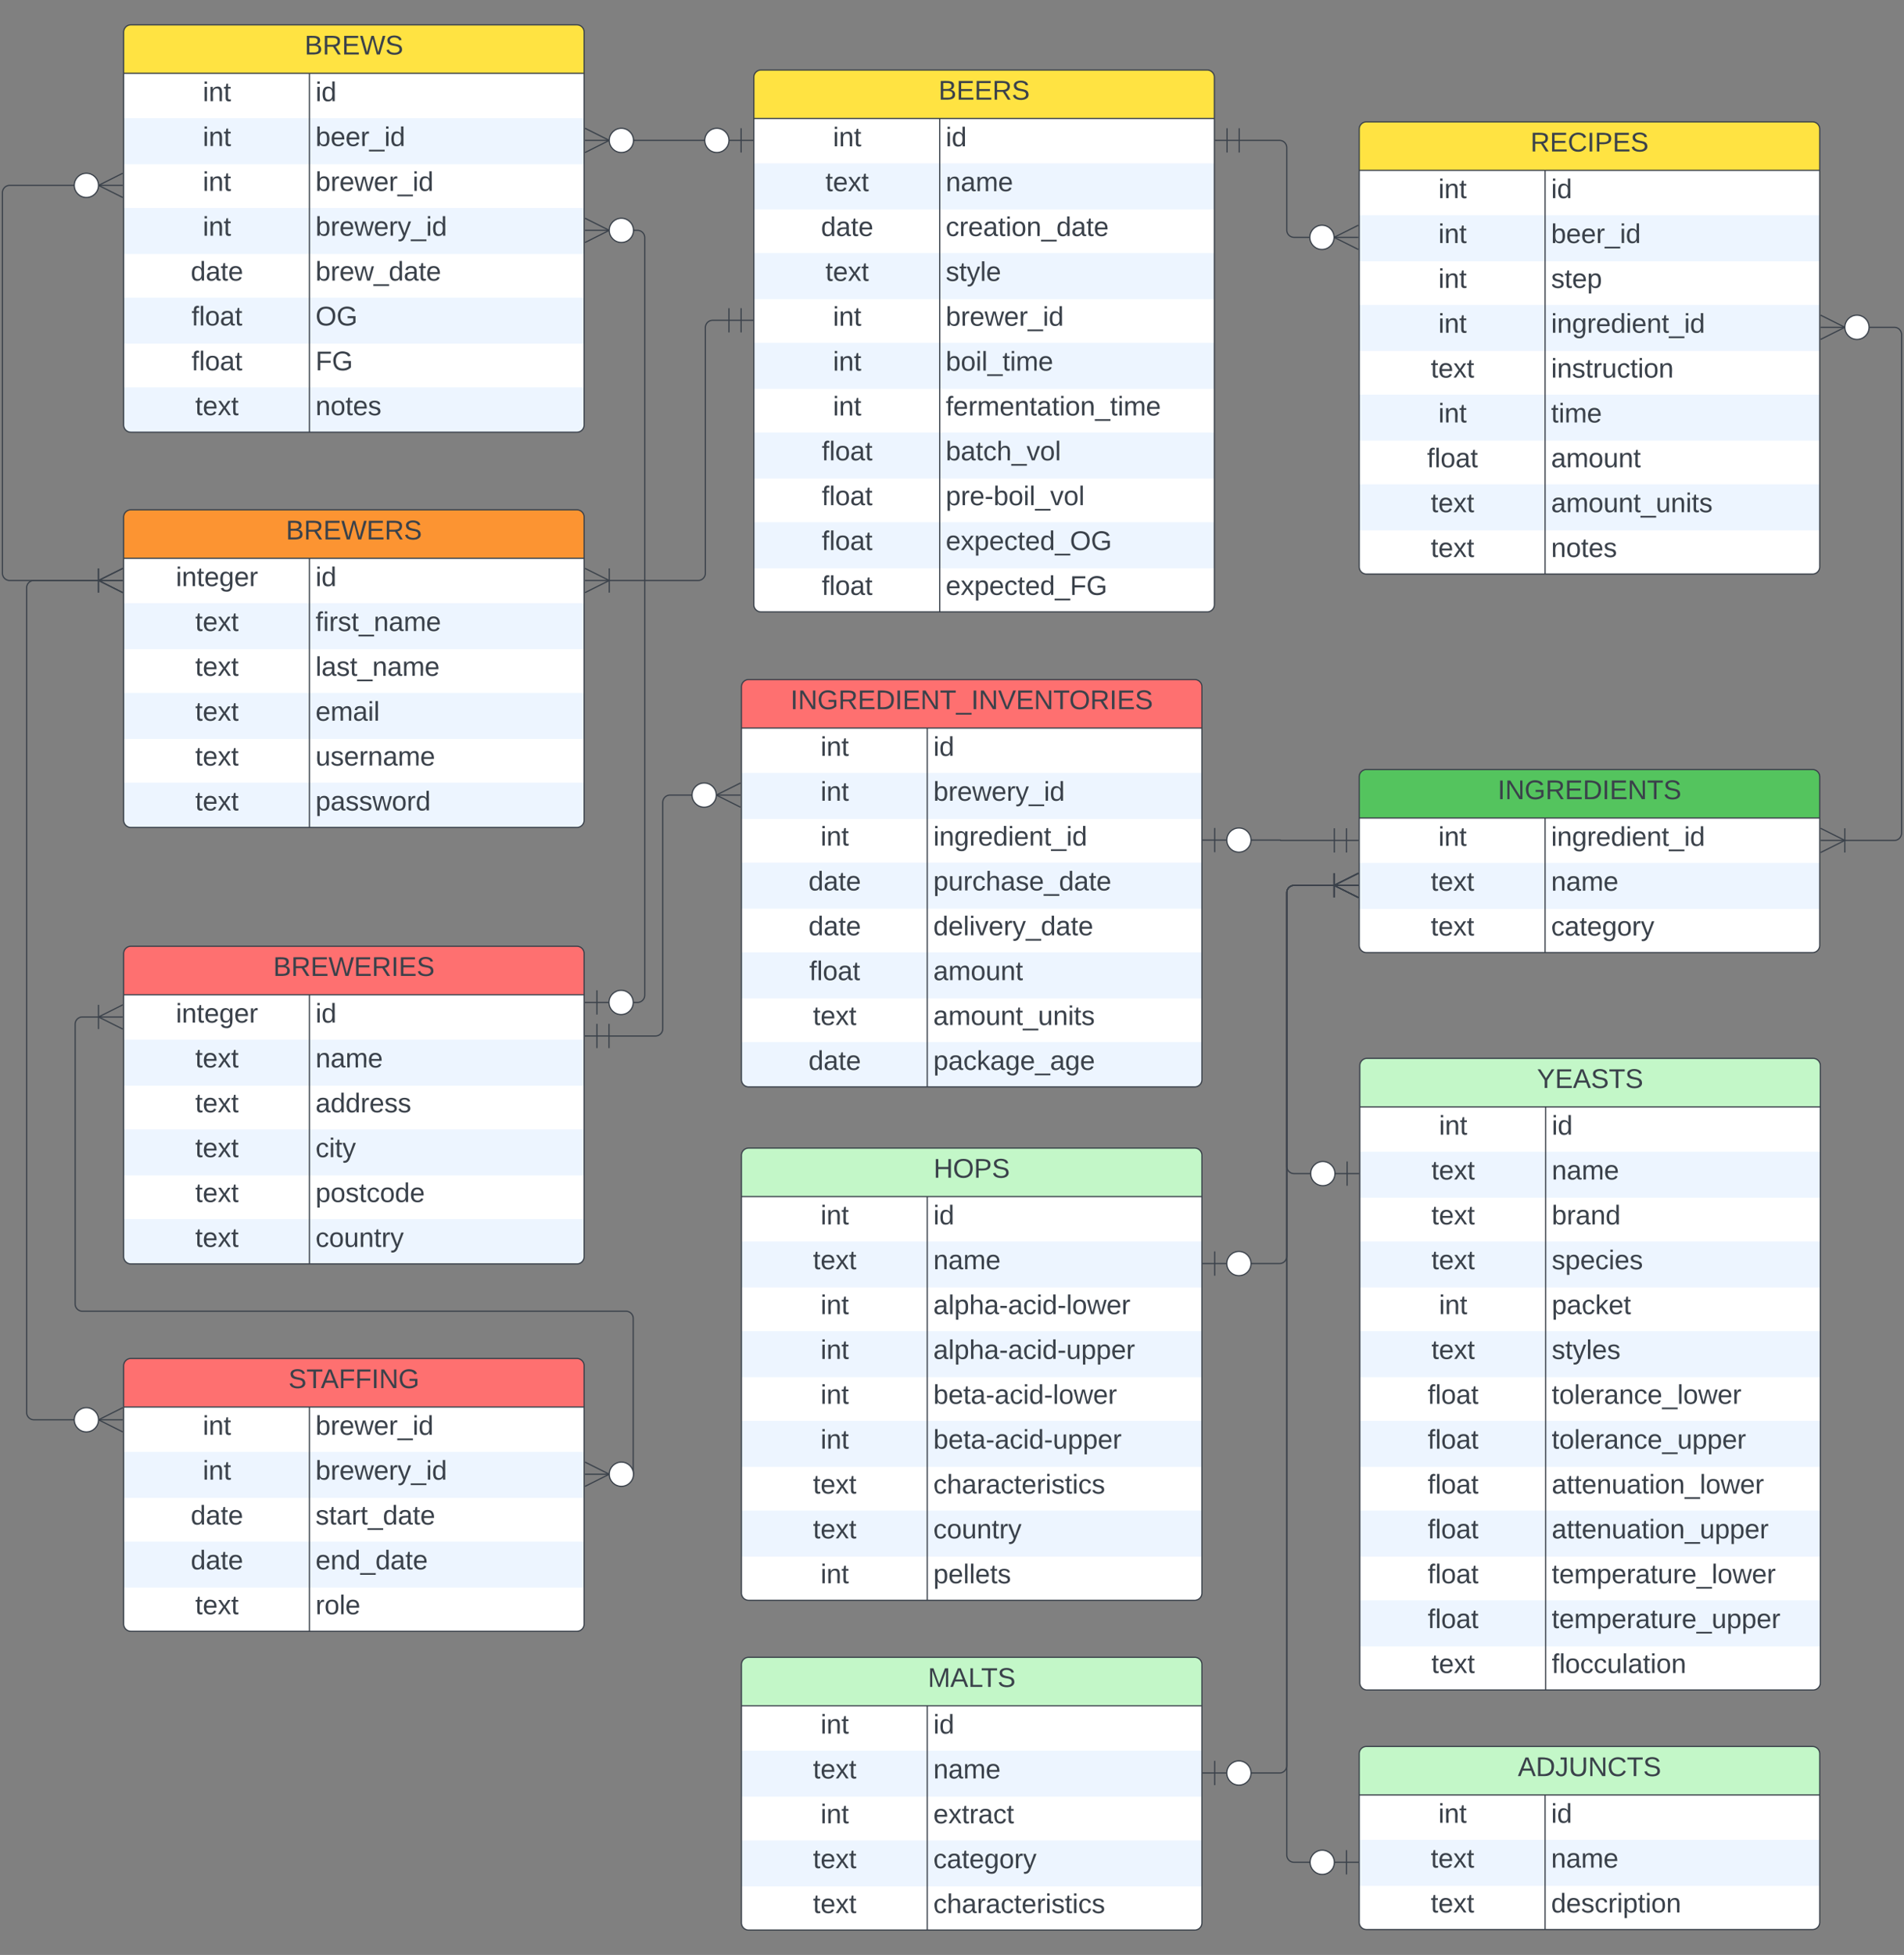 <svg xmlns="http://www.w3.org/2000/svg" xmlns:xlink="http://www.w3.org/1999/xlink" xmlns:lucid="lucid" width="1571.03" height="1612.45"><rect width="100%" height="100%" fill="#808080" stroke="none"/><g transform="translate(762 1420.5)" lucid:page-tab-id="0_0"><path d="M-660-294a6 6 0 0 1 6-6h368a6 6 0 0 1 6 6v213a6 6 0 0 1-6 6h-368a6 6 0 0 1-6-6z" fill="#fff"/><path d="M-660-223v38h380v-38M-660-149v38h380v-38" fill="#edf5ff"/><path d="M-660-260v-34a6 6 0 0 1 6-6h368a6 6 0 0 1 6 6v34" fill="#fe7070"/><path d="M-660-294a6 6 0 0 1 6-6h368a6 6 0 0 1 6 6v213a6 6 0 0 1-6 6h-368a6 6 0 0 1-6-6zM-660-260h380M-506.64-260v185" stroke="#3a414a" fill="none"/><use xlink:href="#a" transform="matrix(1,0,0,1,-650,-300) translate(126.019 24.444)"/><use xlink:href="#b" transform="matrix(1,0,0,1,-655,-257.5) translate(60.302 20.444)"/><use xlink:href="#c" transform="matrix(1,0,0,1,-501.636,-257.5) translate(0 20.444)"/><use xlink:href="#b" transform="matrix(1,0,0,1,-655,-220.5) translate(60.302 20.444)"/><use xlink:href="#d" transform="matrix(1,0,0,1,-501.636,-220.5) translate(0 20.444)"/><use xlink:href="#e" transform="matrix(1,0,0,1,-655,-183.5) translate(50.395 20.444)"/><use xlink:href="#f" transform="matrix(1,0,0,1,-501.636,-183.5) translate(0 20.444)"/><use xlink:href="#e" transform="matrix(1,0,0,1,-655,-146.5) translate(50.395 20.444)"/><use xlink:href="#g" transform="matrix(1,0,0,1,-501.636,-146.5) translate(0 20.444)"/><use xlink:href="#h" transform="matrix(1,0,0,1,-655,-109.5) translate(54.099 20.444)"/><use xlink:href="#i" transform="matrix(1,0,0,1,-501.636,-109.5) translate(0 20.444)"/><path d="M-660-994a6 6 0 0 1 6-6h368a6 6 0 0 1 6 6v250a6 6 0 0 1-6 6h-368a6 6 0 0 1-6-6z" fill="#fff"/><path d="M-660-923v38h380v-38M-660-849v38h380v-38M-660-775v31a6 6 0 0 0 6 6h368a6 6 0 0 0 6-6v-31" fill="#edf5ff"/><path d="M-660-960v-34a6 6 0 0 1 6-6h368a6 6 0 0 1 6 6v34" fill="#fc9432"/><path d="M-660-994a6 6 0 0 1 6-6h368a6 6 0 0 1 6 6v250a6 6 0 0 1-6 6h-368a6 6 0 0 1-6-6zM-660-960h380M-506.64-960v222" stroke="#3a414a" fill="none"/><use xlink:href="#j" transform="matrix(1,0,0,1,-650,-1000) translate(123.92 24.444)"/><use xlink:href="#k" transform="matrix(1,0,0,1,-655,-957.5) translate(38.111 20.444)"/><use xlink:href="#l" transform="matrix(1,0,0,1,-501.636,-957.5) translate(0 20.444)"/><use xlink:href="#h" transform="matrix(1,0,0,1,-655,-920.5) translate(54.099 20.444)"/><use xlink:href="#m" transform="matrix(1,0,0,1,-501.636,-920.5) translate(0 20.444)"/><use xlink:href="#h" transform="matrix(1,0,0,1,-655,-883.5) translate(54.099 20.444)"/><use xlink:href="#n" transform="matrix(1,0,0,1,-501.636,-883.5) translate(0 20.444)"/><use xlink:href="#h" transform="matrix(1,0,0,1,-655,-846.5) translate(54.099 20.444)"/><use xlink:href="#o" transform="matrix(1,0,0,1,-501.636,-846.5) translate(0 20.444)"/><use xlink:href="#h" transform="matrix(1,0,0,1,-655,-809.5) translate(54.099 20.444)"/><use xlink:href="#p" transform="matrix(1,0,0,1,-501.636,-809.5) translate(0 20.444)"/><use xlink:href="#h" transform="matrix(1,0,0,1,-655,-772.5) translate(54.099 20.444)"/><use xlink:href="#q" transform="matrix(1,0,0,1,-501.636,-772.5) translate(0 20.444)"/><path d="M-660-1394a6 6 0 0 1 6-6h368a6 6 0 0 1 6 6v324a6 6 0 0 1-6 6h-368a6 6 0 0 1-6-6z" fill="#fff"/><path d="M-660-1323v38h380v-38M-660-1249v38h380v-38M-660-1175v38h380v-38M-660-1101v31a6 6 0 0 0 6 6h368a6 6 0 0 0 6-6v-31" fill="#edf5ff"/><path d="M-660-1360v-34a6 6 0 0 1 6-6h368a6 6 0 0 1 6 6v34" fill="#ffe342"/><path d="M-660-1394a6 6 0 0 1 6-6h368a6 6 0 0 1 6 6v324a6 6 0 0 1-6 6h-368a6 6 0 0 1-6-6zM-660-1360h380M-506.64-1360v296" stroke="#3a414a" fill="none"/><use xlink:href="#r" transform="matrix(1,0,0,1,-650,-1400) translate(139.321 24.444)"/><use xlink:href="#b" transform="matrix(1,0,0,1,-655,-1357.5) translate(60.302 20.444)"/><use xlink:href="#l" transform="matrix(1,0,0,1,-501.636,-1357.5) translate(0 20.444)"/><use xlink:href="#b" transform="matrix(1,0,0,1,-655,-1320.5) translate(60.302 20.444)"/><use xlink:href="#s" transform="matrix(1,0,0,1,-501.636,-1320.5) translate(0 20.444)"/><use xlink:href="#b" transform="matrix(1,0,0,1,-655,-1283.5) translate(60.302 20.444)"/><use xlink:href="#c" transform="matrix(1,0,0,1,-501.636,-1283.5) translate(0 20.444)"/><use xlink:href="#b" transform="matrix(1,0,0,1,-655,-1246.5) translate(60.302 20.444)"/><use xlink:href="#d" transform="matrix(1,0,0,1,-501.636,-1246.5) translate(0 20.444)"/><use xlink:href="#e" transform="matrix(1,0,0,1,-655,-1209.5) translate(50.395 20.444)"/><use xlink:href="#t" transform="matrix(1,0,0,1,-501.636,-1209.5) translate(0 20.444)"/><use xlink:href="#u" transform="matrix(1,0,0,1,-655,-1172.5) translate(51.043 20.444)"/><use xlink:href="#v" transform="matrix(1,0,0,1,-501.636,-1172.5) translate(0 20.444)"/><use xlink:href="#u" transform="matrix(1,0,0,1,-655,-1135.5) translate(51.043 20.444)"/><use xlink:href="#w" transform="matrix(1,0,0,1,-501.636,-1135.5) translate(0 20.444)"/><use xlink:href="#h" transform="matrix(1,0,0,1,-655,-1098.5) translate(54.099 20.444)"/><use xlink:href="#x" transform="matrix(1,0,0,1,-501.636,-1098.5) translate(0 20.444)"/><path d="M359.5-779.78a6 6 0 0 1 6-6h368a6 6 0 0 1 6 6v139a6 6 0 0 1-6 6h-368a6 6 0 0 1-6-6z" fill="#fff"/><path d="M359.5-708.78v38h380v-38" fill="#edf5ff"/><path d="M359.5-745.78v-34a6 6 0 0 1 6-6h368a6 6 0 0 1 6 6v34" fill="#54c45e"/><path d="M359.5-779.78a6 6 0 0 1 6-6h368a6 6 0 0 1 6 6v139a6 6 0 0 1-6 6h-368a6 6 0 0 1-6-6zM359.5-745.78h380M512.86-745.78v111" stroke="#3a414a" fill="none"/><use xlink:href="#y" transform="matrix(1,0,0,1,369.5,-785.776) translate(104.228 24.444)"/><use xlink:href="#b" transform="matrix(1,0,0,1,364.5,-743.276) translate(60.302 20.444)"/><use xlink:href="#z" transform="matrix(1,0,0,1,517.864,-743.276) translate(0 20.444)"/><use xlink:href="#h" transform="matrix(1,0,0,1,364.5,-706.276) translate(54.099 20.444)"/><use xlink:href="#A" transform="matrix(1,0,0,1,517.864,-706.276) translate(0 20.444)"/><use xlink:href="#h" transform="matrix(1,0,0,1,364.5,-669.276) translate(54.099 20.444)"/><use xlink:href="#B" transform="matrix(1,0,0,1,517.864,-669.276) translate(0 20.444)"/><path d="M-150.25-467.55a6 6 0 0 1 6-6h368a6 6 0 0 1 6 6v361a6 6 0 0 1-6 6h-368a6 6 0 0 1-6-6z" fill="#fff"/><path d="M-150.25-396.55v38h380v-38M-150.25-322.55v38h380v-38M-150.25-248.55v38h380v-38M-150.25-174.55v38h380v-38" fill="#edf5ff"/><path d="M-150.25-433.55v-34a6 6 0 0 1 6-6h368a6 6 0 0 1 6 6v34" fill="#c3f7c8"/><path d="M-150.25-467.55a6 6 0 0 1 6-6h368a6 6 0 0 1 6 6v361a6 6 0 0 1-6 6h-368a6 6 0 0 1-6-6zM-150.25-433.55h380M3.1-433.55v333" stroke="#3a414a" fill="none"/><use xlink:href="#C" transform="matrix(1,0,0,1,-140.25,-473.553) translate(148.549 24.444)"/><use xlink:href="#b" transform="matrix(1,0,0,1,-145.25,-431.053) translate(60.302 20.444)"/><use xlink:href="#l" transform="matrix(1,0,0,1,8.114,-431.053) translate(0 20.444)"/><use xlink:href="#h" transform="matrix(1,0,0,1,-145.25,-394.053) translate(54.099 20.444)"/><use xlink:href="#A" transform="matrix(1,0,0,1,8.114,-394.053) translate(0 20.444)"/><use xlink:href="#b" transform="matrix(1,0,0,1,-145.25,-357.053) translate(60.302 20.444)"/><use xlink:href="#D" transform="matrix(1,0,0,1,8.114,-357.053) translate(0 20.444)"/><use xlink:href="#b" transform="matrix(1,0,0,1,-145.25,-320.053) translate(60.302 20.444)"/><use xlink:href="#E" transform="matrix(1,0,0,1,8.114,-320.053) translate(0 20.444)"/><use xlink:href="#b" transform="matrix(1,0,0,1,-145.25,-283.053) translate(60.302 20.444)"/><use xlink:href="#F" transform="matrix(1,0,0,1,8.114,-283.053) translate(0 20.444)"/><use xlink:href="#b" transform="matrix(1,0,0,1,-145.25,-246.053) translate(60.302 20.444)"/><use xlink:href="#G" transform="matrix(1,0,0,1,8.114,-246.053) translate(0 20.444)"/><use xlink:href="#h" transform="matrix(1,0,0,1,-145.25,-209.053) translate(54.099 20.444)"/><use xlink:href="#H" transform="matrix(1,0,0,1,8.114,-209.053) translate(0 20.444)"/><use xlink:href="#h" transform="matrix(1,0,0,1,-145.25,-172.053) translate(54.099 20.444)"/><use xlink:href="#I" transform="matrix(1,0,0,1,8.114,-172.053) translate(0 20.444)"/><use xlink:href="#b" transform="matrix(1,0,0,1,-145.25,-135.053) translate(60.302 20.444)"/><use xlink:href="#J" transform="matrix(1,0,0,1,8.114,-135.053) translate(0 20.444)"/><path d="M-150.25-47.55a6 6 0 0 1 6-6h368a6 6 0 0 1 6 6v213a6 6 0 0 1-6 6h-368a6 6 0 0 1-6-6z" fill="#fff"/><path d="M-150.25 23.45v38h380v-38M-150.25 97.45v38h380v-38" fill="#edf5ff"/><path d="M-150.25-13.55v-34a6 6 0 0 1 6-6h368a6 6 0 0 1 6 6v34" fill="#c3f7c8"/><path d="M-150.25-47.55a6 6 0 0 1 6-6h368a6 6 0 0 1 6 6v213a6 6 0 0 1-6 6h-368a6 6 0 0 1-6-6zM-150.25-13.55h380M3.1-13.55v185" stroke="#3a414a" fill="none"/><use xlink:href="#K" transform="matrix(1,0,0,1,-140.25,-53.553) translate(143.858 24.444)"/><use xlink:href="#b" transform="matrix(1,0,0,1,-145.25,-11.053) translate(60.302 20.444)"/><use xlink:href="#l" transform="matrix(1,0,0,1,8.114,-11.053) translate(0 20.444)"/><use xlink:href="#h" transform="matrix(1,0,0,1,-145.25,25.947) translate(54.099 20.444)"/><use xlink:href="#A" transform="matrix(1,0,0,1,8.114,25.947) translate(0 20.444)"/><use xlink:href="#b" transform="matrix(1,0,0,1,-145.25,62.947) translate(60.302 20.444)"/><use xlink:href="#L" transform="matrix(1,0,0,1,8.114,62.947) translate(0 20.444)"/><use xlink:href="#h" transform="matrix(1,0,0,1,-145.25,99.947) translate(54.099 20.444)"/><use xlink:href="#B" transform="matrix(1,0,0,1,8.114,99.947) translate(0 20.444)"/><use xlink:href="#h" transform="matrix(1,0,0,1,-145.25,136.947) translate(54.099 20.444)"/><use xlink:href="#H" transform="matrix(1,0,0,1,8.114,136.947) translate(0 20.444)"/><path d="M360-541.55a6 6 0 0 1 6-6h368a6 6 0 0 1 6 6v509a6 6 0 0 1-6 6H366a6 6 0 0 1-6-6z" fill="#fff"/><path d="M360-470.55v38h380v-38M360-396.55v38h380v-38M360-322.55v38h380v-38M360-248.55v38h380v-38M360-174.55v38h380v-38M360-100.55v38h380v-38" fill="#edf5ff"/><path d="M360-507.55v-34a6 6 0 0 1 6-6h368a6 6 0 0 1 6 6v34" fill="#c3f7c8"/><path d="M360-541.55a6 6 0 0 1 6-6h368a6 6 0 0 1 6 6v509a6 6 0 0 1-6 6H366a6 6 0 0 1-6-6zM360-507.55h380M513.36-507.55v481" stroke="#3a414a" fill="none"/><use xlink:href="#M" transform="matrix(1,0,0,1,370,-547.553) translate(136.204 24.444)"/><use xlink:href="#b" transform="matrix(1,0,0,1,365,-505.053) translate(60.302 20.444)"/><use xlink:href="#l" transform="matrix(1,0,0,1,518.364,-505.053) translate(0 20.444)"/><use xlink:href="#h" transform="matrix(1,0,0,1,365,-468.053) translate(54.099 20.444)"/><use xlink:href="#A" transform="matrix(1,0,0,1,518.364,-468.053) translate(0 20.444)"/><use xlink:href="#h" transform="matrix(1,0,0,1,365,-431.053) translate(54.099 20.444)"/><use xlink:href="#N" transform="matrix(1,0,0,1,518.364,-431.053) translate(0 20.444)"/><use xlink:href="#h" transform="matrix(1,0,0,1,365,-394.053) translate(54.099 20.444)"/><use xlink:href="#O" transform="matrix(1,0,0,1,518.364,-394.053) translate(0 20.444)"/><use xlink:href="#b" transform="matrix(1,0,0,1,365,-357.053) translate(60.302 20.444)"/><use xlink:href="#P" transform="matrix(1,0,0,1,518.364,-357.053) translate(0 20.444)"/><use xlink:href="#h" transform="matrix(1,0,0,1,365,-320.053) translate(54.099 20.444)"/><use xlink:href="#Q" transform="matrix(1,0,0,1,518.364,-320.053) translate(0 20.444)"/><use xlink:href="#u" transform="matrix(1,0,0,1,365,-283.053) translate(51.043 20.444)"/><use xlink:href="#R" transform="matrix(1,0,0,1,518.364,-283.053) translate(0 20.444)"/><use xlink:href="#u" transform="matrix(1,0,0,1,365,-246.053) translate(51.043 20.444)"/><use xlink:href="#S" transform="matrix(1,0,0,1,518.364,-246.053) translate(0 20.444)"/><use xlink:href="#u" transform="matrix(1,0,0,1,365,-209.053) translate(51.043 20.444)"/><use xlink:href="#T" transform="matrix(1,0,0,1,518.364,-209.053) translate(0 20.444)"/><use xlink:href="#u" transform="matrix(1,0,0,1,365,-172.053) translate(51.043 20.444)"/><use xlink:href="#U" transform="matrix(1,0,0,1,518.364,-172.053) translate(0 20.444)"/><use xlink:href="#u" transform="matrix(1,0,0,1,365,-135.053) translate(51.043 20.444)"/><use xlink:href="#V" transform="matrix(1,0,0,1,518.364,-135.053) translate(0 20.444)"/><use xlink:href="#u" transform="matrix(1,0,0,1,365,-98.053) translate(51.043 20.444)"/><use xlink:href="#W" transform="matrix(1,0,0,1,518.364,-98.053) translate(0 20.444)"/><use xlink:href="#h" transform="matrix(1,0,0,1,365,-61.053) translate(54.099 20.444)"/><use xlink:href="#X" transform="matrix(1,0,0,1,518.364,-61.053) translate(0 20.444)"/><path d="M359.5 26a6 6 0 0 1 6-6h368a6 6 0 0 1 6 6v139a6 6 0 0 1-6 6h-368a6 6 0 0 1-6-6z" fill="#fff"/><path d="M359.5 97v38h380V97" fill="#edf5ff"/><path d="M359.5 60V26a6 6 0 0 1 6-6h368a6 6 0 0 1 6 6v34" fill="#c3f7c8"/><path d="M359.5 26a6 6 0 0 1 6-6h368a6 6 0 0 1 6 6v139a6 6 0 0 1-6 6h-368a6 6 0 0 1-6-6zM359.5 60h380M512.86 60v111" stroke="#3a414a" fill="none"/><use xlink:href="#Y" transform="matrix(1,0,0,1,369.5,20) translate(120.895 24.444)"/><use xlink:href="#b" transform="matrix(1,0,0,1,364.5,62.5) translate(60.302 20.444)"/><use xlink:href="#l" transform="matrix(1,0,0,1,517.864,62.5) translate(0 20.444)"/><use xlink:href="#h" transform="matrix(1,0,0,1,364.5,99.5) translate(54.099 20.444)"/><use xlink:href="#A" transform="matrix(1,0,0,1,517.864,99.5) translate(0 20.444)"/><use xlink:href="#h" transform="matrix(1,0,0,1,364.5,136.5) translate(54.099 20.444)"/><use xlink:href="#Z" transform="matrix(1,0,0,1,517.864,136.5) translate(0 20.444)"/><path d="M359.5-1314a6 6 0 0 1 6-6h368a6 6 0 0 1 6 6v361a6 6 0 0 1-6 6h-368a6 6 0 0 1-6-6z" fill="#fff"/><path d="M359.5-1243v38h380v-38M359.5-1169v38h380v-38M359.5-1095v38h380v-38M359.5-1021v38h380v-38" fill="#edf5ff"/><path d="M359.5-1280v-34a6 6 0 0 1 6-6h368a6 6 0 0 1 6 6v34" fill="#ffe342"/><path d="M359.5-1314a6 6 0 0 1 6-6h368a6 6 0 0 1 6 6v361a6 6 0 0 1-6 6h-368a6 6 0 0 1-6-6zM359.5-1280h380M512.86-1280v333" stroke="#3a414a" fill="none"/><use xlink:href="#aa" transform="matrix(1,0,0,1,369.5,-1320) translate(131.296 24.444)"/><use xlink:href="#b" transform="matrix(1,0,0,1,364.5,-1277.5) translate(60.302 20.444)"/><use xlink:href="#l" transform="matrix(1,0,0,1,517.864,-1277.5) translate(0 20.444)"/><use xlink:href="#b" transform="matrix(1,0,0,1,364.5,-1240.5) translate(60.302 20.444)"/><use xlink:href="#s" transform="matrix(1,0,0,1,517.864,-1240.5) translate(0 20.444)"/><use xlink:href="#b" transform="matrix(1,0,0,1,364.5,-1203.5) translate(60.302 20.444)"/><use xlink:href="#ab" transform="matrix(1,0,0,1,517.864,-1203.5) translate(0 20.444)"/><use xlink:href="#b" transform="matrix(1,0,0,1,364.5,-1166.5) translate(60.302 20.444)"/><use xlink:href="#z" transform="matrix(1,0,0,1,517.864,-1166.5) translate(0 20.444)"/><use xlink:href="#h" transform="matrix(1,0,0,1,364.5,-1129.5) translate(54.099 20.444)"/><use xlink:href="#ac" transform="matrix(1,0,0,1,517.864,-1129.5) translate(0 20.444)"/><use xlink:href="#b" transform="matrix(1,0,0,1,364.5,-1092.5) translate(60.302 20.444)"/><use xlink:href="#ad" transform="matrix(1,0,0,1,517.864,-1092.5) translate(0 20.444)"/><use xlink:href="#u" transform="matrix(1,0,0,1,364.5,-1055.5) translate(51.043 20.444)"/><use xlink:href="#ae" transform="matrix(1,0,0,1,517.864,-1055.5) translate(0 20.444)"/><use xlink:href="#h" transform="matrix(1,0,0,1,364.5,-1018.5) translate(54.099 20.444)"/><use xlink:href="#af" transform="matrix(1,0,0,1,517.864,-1018.5) translate(0 20.444)"/><use xlink:href="#h" transform="matrix(1,0,0,1,364.5,-981.5) translate(54.099 20.444)"/><use xlink:href="#x" transform="matrix(1,0,0,1,517.864,-981.5) translate(0 20.444)"/><path d="M-150.25-854a6 6 0 0 1 6-6h368a6 6 0 0 1 6 6v324a6 6 0 0 1-6 6h-368a6 6 0 0 1-6-6z" fill="#fff"/><path d="M-150.25-783v38h380v-38M-150.25-709v38h380v-38M-150.25-635v38h380v-38M-150.25-561v31a6 6 0 0 0 6 6h368a6 6 0 0 0 6-6v-31" fill="#edf5ff"/><path d="M-150.25-820v-34a6 6 0 0 1 6-6h368a6 6 0 0 1 6 6v34" fill="#fe7070"/><path d="M-150.25-854a6 6 0 0 1 6-6h368a6 6 0 0 1 6 6v324a6 6 0 0 1-6 6h-368a6 6 0 0 1-6-6zM-150.25-820h380M3.1-820v296" stroke="#3a414a" fill="none"/><use xlink:href="#ag" transform="matrix(1,0,0,1,-140.25,-860) translate(30.494 24.444)"/><use xlink:href="#b" transform="matrix(1,0,0,1,-145.25,-817.5) translate(60.302 20.444)"/><use xlink:href="#l" transform="matrix(1,0,0,1,8.114,-817.5) translate(0 20.444)"/><use xlink:href="#b" transform="matrix(1,0,0,1,-145.25,-780.5) translate(60.302 20.444)"/><use xlink:href="#d" transform="matrix(1,0,0,1,8.114,-780.5) translate(0 20.444)"/><use xlink:href="#b" transform="matrix(1,0,0,1,-145.25,-743.5) translate(60.302 20.444)"/><use xlink:href="#z" transform="matrix(1,0,0,1,8.114,-743.5) translate(0 20.444)"/><use xlink:href="#e" transform="matrix(1,0,0,1,-145.25,-706.5) translate(50.395 20.444)"/><use xlink:href="#ah" transform="matrix(1,0,0,1,8.114,-706.5) translate(0 20.444)"/><use xlink:href="#e" transform="matrix(1,0,0,1,-145.25,-669.5) translate(50.395 20.444)"/><use xlink:href="#ai" transform="matrix(1,0,0,1,8.114,-669.5) translate(0 20.444)"/><use xlink:href="#u" transform="matrix(1,0,0,1,-145.25,-632.5) translate(51.043 20.444)"/><use xlink:href="#ae" transform="matrix(1,0,0,1,8.114,-632.5) translate(0 20.444)"/><use xlink:href="#h" transform="matrix(1,0,0,1,-145.25,-595.5) translate(54.099 20.444)"/><use xlink:href="#af" transform="matrix(1,0,0,1,8.114,-595.5) translate(0 20.444)"/><use xlink:href="#e" transform="matrix(1,0,0,1,-145.25,-558.5) translate(50.395 20.444)"/><use xlink:href="#aj" transform="matrix(1,0,0,1,8.114,-558.5) translate(0 20.444)"/><path d="M-660-634a6 6 0 0 1 6-6h368a6 6 0 0 1 6 6v250a6 6 0 0 1-6 6h-368a6 6 0 0 1-6-6z" fill="#fff"/><path d="M-660-563v38h380v-38M-660-489v38h380v-38M-660-415v31a6 6 0 0 0 6 6h368a6 6 0 0 0 6-6v-31" fill="#edf5ff"/><path d="M-660-600v-34a6 6 0 0 1 6-6h368a6 6 0 0 1 6 6v34" fill="#fe7070"/><path d="M-660-634a6 6 0 0 1 6-6h368a6 6 0 0 1 6 6v250a6 6 0 0 1-6 6h-368a6 6 0 0 1-6-6zM-660-600h380M-506.64-600v222" stroke="#3a414a" fill="none"/><use xlink:href="#ak" transform="matrix(1,0,0,1,-650,-640) translate(113.426 24.444)"/><use xlink:href="#k" transform="matrix(1,0,0,1,-655,-597.5) translate(38.111 20.444)"/><use xlink:href="#l" transform="matrix(1,0,0,1,-501.636,-597.5) translate(0 20.444)"/><use xlink:href="#h" transform="matrix(1,0,0,1,-655,-560.5) translate(54.099 20.444)"/><use xlink:href="#A" transform="matrix(1,0,0,1,-501.636,-560.5) translate(0 20.444)"/><use xlink:href="#h" transform="matrix(1,0,0,1,-655,-523.5) translate(54.099 20.444)"/><use xlink:href="#al" transform="matrix(1,0,0,1,-501.636,-523.5) translate(0 20.444)"/><use xlink:href="#h" transform="matrix(1,0,0,1,-655,-486.5) translate(54.099 20.444)"/><use xlink:href="#am" transform="matrix(1,0,0,1,-501.636,-486.5) translate(0 20.444)"/><use xlink:href="#h" transform="matrix(1,0,0,1,-655,-449.5) translate(54.099 20.444)"/><use xlink:href="#an" transform="matrix(1,0,0,1,-501.636,-449.5) translate(0 20.444)"/><use xlink:href="#h" transform="matrix(1,0,0,1,-655,-412.5) translate(54.099 20.444)"/><use xlink:href="#I" transform="matrix(1,0,0,1,-501.636,-412.5) translate(0 20.444)"/><path d="M-140-1356.76a6 6 0 0 1 6-6h368a6 6 0 0 1 6 6v435a6 6 0 0 1-6 6h-368a6 6 0 0 1-6-6z" fill="#fff"/><path d="M-140-1285.76v38h380v-38M-140-1211.76v38h380v-38M-140-1137.76v38h380v-38M-140-1063.76v38h380v-38M-140-989.76v38h380v-38" fill="#edf5ff"/><path d="M-140-1322.76v-34a6 6 0 0 1 6-6h368a6 6 0 0 1 6 6v34" fill="#ffe342"/><path d="M-140-1356.76a6 6 0 0 1 6-6h368a6 6 0 0 1 6 6v435a6 6 0 0 1-6 6h-368a6 6 0 0 1-6-6zM-140-1322.76h380M13.36-1322.76v407" stroke="#3a414a" fill="none"/><use xlink:href="#ao" transform="matrix(1,0,0,1,-130,-1362.757) translate(142.377 24.444)"/><use xlink:href="#b" transform="matrix(1,0,0,1,-135,-1320.257) translate(60.302 20.444)"/><use xlink:href="#l" transform="matrix(1,0,0,1,18.364,-1320.257) translate(0 20.444)"/><use xlink:href="#h" transform="matrix(1,0,0,1,-135,-1283.257) translate(54.099 20.444)"/><use xlink:href="#A" transform="matrix(1,0,0,1,18.364,-1283.257) translate(0 20.444)"/><use xlink:href="#e" transform="matrix(1,0,0,1,-135,-1246.257) translate(50.395 20.444)"/><use xlink:href="#ap" transform="matrix(1,0,0,1,18.364,-1246.257) translate(0 20.444)"/><use xlink:href="#h" transform="matrix(1,0,0,1,-135,-1209.257) translate(54.099 20.444)"/><use xlink:href="#aq" transform="matrix(1,0,0,1,18.364,-1209.257) translate(0 20.444)"/><use xlink:href="#b" transform="matrix(1,0,0,1,-135,-1172.257) translate(60.302 20.444)"/><use xlink:href="#c" transform="matrix(1,0,0,1,18.364,-1172.257) translate(0 20.444)"/><use xlink:href="#b" transform="matrix(1,0,0,1,-135,-1135.257) translate(60.302 20.444)"/><use xlink:href="#ar" transform="matrix(1,0,0,1,18.364,-1135.257) translate(0 20.444)"/><use xlink:href="#b" transform="matrix(1,0,0,1,-135,-1098.257) translate(60.302 20.444)"/><use xlink:href="#as" transform="matrix(1,0,0,1,18.364,-1098.257) translate(0 20.444)"/><use xlink:href="#u" transform="matrix(1,0,0,1,-135,-1061.257) translate(51.043 20.444)"/><use xlink:href="#at" transform="matrix(1,0,0,1,18.364,-1061.257) translate(0 20.444)"/><use xlink:href="#u" transform="matrix(1,0,0,1,-135,-1024.257) translate(51.043 20.444)"/><use xlink:href="#au" transform="matrix(1,0,0,1,18.364,-1024.257) translate(0 20.444)"/><use xlink:href="#u" transform="matrix(1,0,0,1,-135,-987.257) translate(51.043 20.444)"/><use xlink:href="#av" transform="matrix(1,0,0,1,18.364,-987.257) translate(0 20.444)"/><use xlink:href="#u" transform="matrix(1,0,0,1,-135,-950.257) translate(51.043 20.444)"/><use xlink:href="#aw" transform="matrix(1,0,0,1,18.364,-950.257) translate(0 20.444)"/><path d="M-700-249.43h-34a6 6 0 0 1-6-6V-935.7a6 6 0 0 1 6-6h53.5" stroke="#3a414a" fill="none"/><path d="M-660.72-239.43l-20-10 20-10" stroke="#3a414a" fill="#fff" fill-opacity="0"/><path d="M-660.72-249.43h-20M-680.72-249.43c0 5.52-4.48 10-10 10-5.53 0-10-4.48-10-10 0-5.53 4.47-10 10-10 5.52 0 10 4.47 10 10" stroke="#3a414a" fill="#fff"/><path d="M-660.72-931.7l-20-10 20-10" stroke="#3a414a" fill="#fff" fill-opacity="0"/><path d="M-660.72-941.7h-20M-680.72-951.7v20" stroke="#3a414a" fill="#fff"/><path d="M-240-204.54a.5.5 0 0 0 .5-.5V-333a6 6 0 0 0-6-6H-694a6 6 0 0 1-6-6v-230.7a6 6 0 0 1 6-6h13.5" stroke="#3a414a" fill="none"/><path d="M-279.28-214.54l20 10-20 10" stroke="#3a414a" fill="#fff" fill-opacity="0"/><path d="M-279.28-204.54h20M-239.28-204.54c0 5.52-4.47 10-10 10-5.52 0-10-4.48-10-10 0-5.53 4.48-10 10-10 5.53 0 10 4.47 10 10" stroke="#3a414a" fill="#fff"/><path d="M-660.72-571.7l-20-10 20-10" stroke="#3a414a" fill="#fff" fill-opacity="0"/><path d="M-660.72-581.7h-20M-680.72-591.7v20" stroke="#3a414a" fill="#fff"/><path d="M269.75 41.9h24a6 6 0 0 0 6-6v-720.12a6 6 0 0 1 6-6H339" stroke="#3a414a" fill="none"/><path d="M240.25 51.9v-20M230.25 41.9h20M270.25 41.9c0 5.52-4.48 10-10 10s-10-4.48-10-10 4.48-10 10-10 10 4.48 10 10" stroke="#3a414a" fill="#fff"/><path d="M358.78-680.22l-20-10 20-10" stroke="#3a414a" fill="#fff" fill-opacity="0"/><path d="M358.78-690.22h-20M338.78-700.22v20" stroke="#3a414a" fill="#fff"/><path d="M319.5 115.55h-13.75a6 6 0 0 1-6-6v-793.77a6 6 0 0 1 6-6H339" stroke="#3a414a" fill="none"/><path d="M349 105.55v20M359 115.55h-20M339 115.55c0 5.53-4.48 10-10 10s-10-4.47-10-10c0-5.52 4.48-10 10-10s10 4.48 10 10" stroke="#3a414a" fill="#fff"/><path d="M358.78-680.22l-20-10 20-10" stroke="#3a414a" fill="#fff" fill-opacity="0"/><path d="M358.78-690.22h-20M338.78-700.22v20" stroke="#3a414a" fill="#fff"/><path d="M269.75-378.3h24a6 6 0 0 0 6-6V-684.2a6 6 0 0 1 6-6H339" stroke="#3a414a" fill="none"/><path d="M240.25-368.3v-20M230.25-378.3h20M270.25-378.3c0 5.53-4.48 10-10 10s-10-4.47-10-10c0-5.5 4.48-10 10-10s10 4.5 10 10" stroke="#3a414a" fill="#fff"/><path d="M358.78-680.22l-20-10 20-10" stroke="#3a414a" fill="#fff" fill-opacity="0"/><path d="M358.78-690.22h-20M338.78-700.22v20" stroke="#3a414a" fill="#fff"/><path d="M320-452.5h-14.25a6 6 0 0 1-6-6V-684.2a6 6 0 0 1 6-6H339" stroke="#3a414a" fill="none"/><path d="M349.5-462.5v20M359.5-452.5h-20M339.5-452.5c0 5.54-4.48 10-10 10s-10-4.46-10-10c0-5.5 4.48-10 10-10s10 4.5 10 10" stroke="#3a414a" fill="#fff"/><path d="M358.78-680.22l-20-10 20-10" stroke="#3a414a" fill="#fff" fill-opacity="0"/><path d="M358.78-690.22h-20M338.78-700.22v20" stroke="#3a414a" fill="#fff"/><path d="M269.75-727.6h24.74a.14.14 0 0 1 .13.14.14.14 0 0 0 .13.14H339" stroke="#3a414a" fill="none"/><path d="M240.25-717.6v-20M230.25-727.6h20M270.25-727.6c0 5.53-4.48 10-10 10s-10-4.47-10-10c0-5.52 4.48-10 10-10s10 4.48 10 10M349-737.32v20M359-727.32h-20M339-737.32v20" stroke="#3a414a" fill="#fff"/><path d="M779.5-1150.55h21.53a6 6 0 0 1 6 6v411.23a6 6 0 0 1-6 6H760" stroke="#3a414a" fill="none"/><path d="M740.22-1160.55l20 10-20 10" stroke="#3a414a" fill="#fff" fill-opacity="0"/><path d="M740.22-1150.55h20M780.22-1150.55c0 5.53-4.47 10-10 10-5.52 0-10-4.47-10-10 0-5.52 4.48-10 10-10 5.53 0 10 4.48 10 10" stroke="#3a414a" fill="#fff"/><path d="M740.22-737.32l20 10-20 10" stroke="#3a414a" fill="#fff" fill-opacity="0"/><path d="M740.22-727.32h20M760.22-717.32v-20" stroke="#3a414a" fill="#fff"/><path d="M-190.25-764.7h-18.88a6 6 0 0 0-6 6V-572a6 6 0 0 1-6 6h-38.37" stroke="#3a414a" fill="none"/><path d="M-150.97-754.7l-20-10 20-10" stroke="#3a414a" fill="#fff" fill-opacity="0"/><path d="M-150.97-764.7h-20M-170.97-764.7c0 5.53-4.48 10-10 10-5.53 0-10-4.47-10-10 0-5.5 4.47-10 10-10 5.52 0 10 4.5 10 10M-269.5-556.02v-20M-279.5-566.02h20M-259.5-556.02v-20" stroke="#3a414a" fill="#fff"/><path d="M260.5-1304.7h33.25a6 6 0 0 1 6 6v67.96a6 6 0 0 0 6 6h13.75" stroke="#3a414a" fill="none"/><path d="M250.5-1294.7v-20M240.5-1304.7h20M260.5-1294.7v-20" stroke="#3a414a" fill="#fff"/><path d="M358.78-1214.74l-20-10 20-10" stroke="#3a414a" fill="#fff" fill-opacity="0"/><path d="M358.78-1224.74h-20M338.78-1224.74c0 5.52-4.48 10-10 10-5.53 0-10-4.48-10-10s4.47-10 10-10c5.52 0 10 4.48 10 10" stroke="#3a414a" fill="#fff"/><path d="M-240-1304.7h60" stroke="#3a414a" fill="none"/><path d="M-279.28-1314.7l20 10-20 10" stroke="#3a414a" fill="#fff" fill-opacity="0"/><path d="M-279.28-1304.7h20M-239.28-1304.7c0 5.53-4.47 10-10 10-5.52 0-10-4.47-10-10 0-5.5 4.48-10 10-10 5.53 0 10 4.5 10 10M-150.5-1314.7v20M-140.5-1304.7h-20M-160.5-1304.7c0 5.53-4.48 10-10 10s-10-4.47-10-10c0-5.5 4.48-10 10-10s10 4.5 10 10" stroke="#3a414a" fill="#fff"/><path d="M-160.5-1156.3H-174a6 6 0 0 0-6 6v202.6a6 6 0 0 1-6 6h-73.5" stroke="#3a414a" fill="none"/><path d="M-150.5-1166.3v20M-140.5-1156.3h-20M-160.5-1166.3v20" stroke="#3a414a" fill="#fff"/><path d="M-279.28-951.7l20 10-20 10" stroke="#3a414a" fill="#fff" fill-opacity="0"/><path d="M-279.28-941.7h20M-259.28-931.7v-20" stroke="#3a414a" fill="#fff"/><path d="M-700-1267.6h-54a6 6 0 0 0-6 6v313.9a6 6 0 0 0 6 6h73.5" stroke="#3a414a" fill="none"/><path d="M-660.72-1257.6l-20-10 20-10" stroke="#3a414a" fill="#fff" fill-opacity="0"/><path d="M-660.72-1267.6h-20M-680.72-1267.6c0 5.53-4.48 10-10 10-5.53 0-10-4.47-10-10 0-5.52 4.47-10 10-10 5.52 0 10 4.48 10 10" stroke="#3a414a" fill="#fff"/><path d="M-660.72-931.7l-20-10 20-10" stroke="#3a414a" fill="#fff" fill-opacity="0"/><path d="M-660.72-941.7h-20M-680.72-951.7v20" stroke="#3a414a" fill="#fff"/><path d="M-240-1230.5h4a6 6 0 0 1 6 6v624.82a6 6 0 0 1-6 6h-4" stroke="#3a414a" fill="none"/><path d="M-279.28-1240.5l20 10-20 10" stroke="#3a414a" fill="#fff" fill-opacity="0"/><path d="M-279.28-1230.5h20M-239.28-1230.5c0 5.53-4.47 10-10 10-5.52 0-10-4.47-10-10 0-5.52 4.48-10 10-10 5.53 0 10 4.48 10 10M-269.5-583.68v-20M-279.5-593.68h20M-239.5-593.68c0 5.52-4.48 10-10 10s-10-4.48-10-10c0-5.53 4.48-10 10-10s10 4.47 10 10" stroke="#3a414a" fill="#fff"/><defs><path fill="#3a414a" d="M185-189c-5-48-123-54-124 2 14 75 158 14 163 119 3 78-121 87-175 55-17-10-28-26-33-46l33-7c5 56 141 63 141-1 0-78-155-14-162-118-5-82 145-84 179-34 5 7 8 16 11 25" id="ax"/><path fill="#3a414a" d="M127-220V0H93v-220H8v-28h204v28h-85" id="ay"/><path fill="#3a414a" d="M205 0l-28-72H64L36 0H1l101-248h38L239 0h-34zm-38-99l-47-123c-12 45-31 82-46 123h93" id="az"/><path fill="#3a414a" d="M63-220v92h138v28H63V0H30v-248h175v28H63" id="aA"/><path fill="#3a414a" d="M33 0v-248h34V0H33" id="aB"/><path fill="#3a414a" d="M190 0L58-211 59 0H30v-248h39L202-35l-2-213h31V0h-41" id="aC"/><path fill="#3a414a" d="M143 4C61 4 22-44 18-125c-5-107 100-154 193-111 17 8 29 25 37 43l-32 9c-13-25-37-40-76-40-61 0-88 39-88 99 0 61 29 100 91 101 35 0 62-11 79-27v-45h-74v-28h105v86C228-13 192 4 143 4" id="aD"/><g id="a"><use transform="matrix(0.062,0,0,0.062,0,0)" xlink:href="#ax"/><use transform="matrix(0.062,0,0,0.062,14.815,0)" xlink:href="#ay"/><use transform="matrix(0.062,0,0,0.062,26.667,0)" xlink:href="#az"/><use transform="matrix(0.062,0,0,0.062,41.481,0)" xlink:href="#aA"/><use transform="matrix(0.062,0,0,0.062,55,0)" xlink:href="#aA"/><use transform="matrix(0.062,0,0,0.062,68.519,0)" xlink:href="#aB"/><use transform="matrix(0.062,0,0,0.062,74.691,0)" xlink:href="#aC"/><use transform="matrix(0.062,0,0,0.062,90.679,0)" xlink:href="#aD"/></g><path fill="#3a414a" d="M24-231v-30h32v30H24zM24 0v-190h32V0H24" id="aE"/><path fill="#3a414a" d="M117-194c89-4 53 116 60 194h-32v-121c0-31-8-49-39-48C34-167 62-67 57 0H25l-1-190h30c1 10-1 24 2 32 11-22 29-35 61-36" id="aF"/><path fill="#3a414a" d="M59-47c-2 24 18 29 38 22v24C64 9 27 4 27-40v-127H5v-23h24l9-43h21v43h35v23H59v120" id="aG"/><g id="b"><use transform="matrix(0.062,0,0,0.062,0,0)" xlink:href="#aE"/><use transform="matrix(0.062,0,0,0.062,4.877,0)" xlink:href="#aF"/><use transform="matrix(0.062,0,0,0.062,17.222,0)" xlink:href="#aG"/></g><path fill="#3a414a" d="M115-194c53 0 69 39 70 98 0 66-23 100-70 100C84 3 66-7 56-30L54 0H23l1-261h32v101c10-23 28-34 59-34zm-8 174c40 0 45-34 45-75 0-40-5-75-45-74-42 0-51 32-51 76 0 43 10 73 51 73" id="aH"/><path fill="#3a414a" d="M114-163C36-179 61-72 57 0H25l-1-190h30c1 12-1 29 2 39 6-27 23-49 58-41v29" id="aI"/><path fill="#3a414a" d="M100-194c63 0 86 42 84 106H49c0 40 14 67 53 68 26 1 43-12 49-29l28 8c-11 28-37 45-77 45C44 4 14-33 15-96c1-61 26-98 85-98zm52 81c6-60-76-77-97-28-3 7-6 17-6 28h103" id="aJ"/><path fill="#3a414a" d="M206 0h-36l-40-164L89 0H53L-1-190h32L70-26l43-164h34l41 164 42-164h31" id="aK"/><path fill="#3a414a" d="M-5 72V49h209v23H-5" id="aL"/><path fill="#3a414a" d="M85-194c31 0 48 13 60 33l-1-100h32l1 261h-30c-2-10 0-23-3-31C134-8 116 4 85 4 32 4 16-35 15-94c0-66 23-100 70-100zm9 24c-40 0-46 34-46 75 0 40 6 74 45 74 42 0 51-32 51-76 0-42-9-74-50-73" id="aM"/><g id="c"><use transform="matrix(0.062,0,0,0.062,0,0)" xlink:href="#aH"/><use transform="matrix(0.062,0,0,0.062,12.346,0)" xlink:href="#aI"/><use transform="matrix(0.062,0,0,0.062,19.691,0)" xlink:href="#aJ"/><use transform="matrix(0.062,0,0,0.062,32.037,0)" xlink:href="#aK"/><use transform="matrix(0.062,0,0,0.062,48.025,0)" xlink:href="#aJ"/><use transform="matrix(0.062,0,0,0.062,60.37,0)" xlink:href="#aI"/><use transform="matrix(0.062,0,0,0.062,67.716,0)" xlink:href="#aL"/><use transform="matrix(0.062,0,0,0.062,80.062,0)" xlink:href="#aE"/><use transform="matrix(0.062,0,0,0.062,84.938,0)" xlink:href="#aM"/></g><path fill="#3a414a" d="M179-190L93 31C79 59 56 82 12 73V49c39 6 53-20 64-50L1-190h34L92-34l54-156h33" id="aN"/><g id="d"><use transform="matrix(0.062,0,0,0.062,0,0)" xlink:href="#aH"/><use transform="matrix(0.062,0,0,0.062,12.346,0)" xlink:href="#aI"/><use transform="matrix(0.062,0,0,0.062,19.691,0)" xlink:href="#aJ"/><use transform="matrix(0.062,0,0,0.062,32.037,0)" xlink:href="#aK"/><use transform="matrix(0.062,0,0,0.062,48.025,0)" xlink:href="#aJ"/><use transform="matrix(0.062,0,0,0.062,60.37,0)" xlink:href="#aI"/><use transform="matrix(0.062,0,0,0.062,67.716,0)" xlink:href="#aN"/><use transform="matrix(0.062,0,0,0.062,78.827,0)" xlink:href="#aL"/><use transform="matrix(0.062,0,0,0.062,91.173,0)" xlink:href="#aE"/><use transform="matrix(0.062,0,0,0.062,96.049,0)" xlink:href="#aM"/></g><path fill="#3a414a" d="M141-36C126-15 110 5 73 4 37 3 15-17 15-53c-1-64 63-63 125-63 3-35-9-54-41-54-24 1-41 7-42 31l-33-3c5-37 33-52 76-52 45 0 72 20 72 64v82c-1 20 7 32 28 27v20c-31 9-61-2-59-35zM48-53c0 20 12 33 32 33 41-3 63-29 60-74-43 2-92-5-92 41" id="aO"/><g id="e"><use transform="matrix(0.062,0,0,0.062,0,0)" xlink:href="#aM"/><use transform="matrix(0.062,0,0,0.062,12.346,0)" xlink:href="#aO"/><use transform="matrix(0.062,0,0,0.062,24.691,0)" xlink:href="#aG"/><use transform="matrix(0.062,0,0,0.062,30.864,0)" xlink:href="#aJ"/></g><path fill="#3a414a" d="M135-143c-3-34-86-38-87 0 15 53 115 12 119 90S17 21 10-45l28-5c4 36 97 45 98 0-10-56-113-15-118-90-4-57 82-63 122-42 12 7 21 19 24 35" id="aP"/><g id="f"><use transform="matrix(0.062,0,0,0.062,0,0)" xlink:href="#aP"/><use transform="matrix(0.062,0,0,0.062,11.111,0)" xlink:href="#aG"/><use transform="matrix(0.062,0,0,0.062,17.284,0)" xlink:href="#aO"/><use transform="matrix(0.062,0,0,0.062,29.63,0)" xlink:href="#aI"/><use transform="matrix(0.062,0,0,0.062,36.975,0)" xlink:href="#aG"/><use transform="matrix(0.062,0,0,0.062,43.148,0)" xlink:href="#aL"/><use transform="matrix(0.062,0,0,0.062,55.494,0)" xlink:href="#aM"/><use transform="matrix(0.062,0,0,0.062,67.84,0)" xlink:href="#aO"/><use transform="matrix(0.062,0,0,0.062,80.185,0)" xlink:href="#aG"/><use transform="matrix(0.062,0,0,0.062,86.358,0)" xlink:href="#aJ"/></g><g id="g"><use transform="matrix(0.062,0,0,0.062,0,0)" xlink:href="#aJ"/><use transform="matrix(0.062,0,0,0.062,12.346,0)" xlink:href="#aF"/><use transform="matrix(0.062,0,0,0.062,24.691,0)" xlink:href="#aM"/><use transform="matrix(0.062,0,0,0.062,37.037,0)" xlink:href="#aL"/><use transform="matrix(0.062,0,0,0.062,49.383,0)" xlink:href="#aM"/><use transform="matrix(0.062,0,0,0.062,61.728,0)" xlink:href="#aO"/><use transform="matrix(0.062,0,0,0.062,74.074,0)" xlink:href="#aG"/><use transform="matrix(0.062,0,0,0.062,80.247,0)" xlink:href="#aJ"/></g><path fill="#3a414a" d="M141 0L90-78 38 0H4l68-98-65-92h35l48 74 47-74h35l-64 92 68 98h-35" id="aQ"/><g id="h"><use transform="matrix(0.062,0,0,0.062,0,0)" xlink:href="#aG"/><use transform="matrix(0.062,0,0,0.062,6.173,0)" xlink:href="#aJ"/><use transform="matrix(0.062,0,0,0.062,18.519,0)" xlink:href="#aQ"/><use transform="matrix(0.062,0,0,0.062,29.63,0)" xlink:href="#aG"/></g><path fill="#3a414a" d="M100-194c62-1 85 37 85 99 1 63-27 99-86 99S16-35 15-95c0-66 28-99 85-99zM99-20c44 1 53-31 53-75 0-43-8-75-51-75s-53 32-53 75 10 74 51 75" id="aR"/><path fill="#3a414a" d="M24 0v-261h32V0H24" id="aS"/><g id="i"><use transform="matrix(0.062,0,0,0.062,0,0)" xlink:href="#aI"/><use transform="matrix(0.062,0,0,0.062,7.346,0)" xlink:href="#aR"/><use transform="matrix(0.062,0,0,0.062,19.691,0)" xlink:href="#aS"/><use transform="matrix(0.062,0,0,0.062,24.568,0)" xlink:href="#aJ"/></g><path fill="#3a414a" d="M160-131c35 5 61 23 61 61C221 17 115-2 30 0v-248c76 3 177-17 177 60 0 33-19 50-47 57zm-97-11c50-1 110 9 110-42 0-47-63-36-110-37v79zm0 115c55-2 124 14 124-45 0-56-70-42-124-44v89" id="aT"/><path fill="#3a414a" d="M233-177c-1 41-23 64-60 70L243 0h-38l-65-103H63V0H30v-248c88 3 205-21 203 71zM63-129c60-2 137 13 137-47 0-61-80-42-137-45v92" id="aU"/><path fill="#3a414a" d="M30 0v-248h187v28H63v79h144v27H63v87h162V0H30" id="aV"/><path fill="#3a414a" d="M266 0h-40l-56-210L115 0H75L2-248h35L96-30l15-64 43-154h32l59 218 59-218h35" id="aW"/><g id="j"><use transform="matrix(0.062,0,0,0.062,0,0)" xlink:href="#aT"/><use transform="matrix(0.062,0,0,0.062,14.815,0)" xlink:href="#aU"/><use transform="matrix(0.062,0,0,0.062,30.802,0)" xlink:href="#aV"/><use transform="matrix(0.062,0,0,0.062,45.617,0)" xlink:href="#aW"/><use transform="matrix(0.062,0,0,0.062,66.543,0)" xlink:href="#aV"/><use transform="matrix(0.062,0,0,0.062,81.358,0)" xlink:href="#aU"/><use transform="matrix(0.062,0,0,0.062,97.346,0)" xlink:href="#ax"/></g><path fill="#3a414a" d="M177-190C167-65 218 103 67 71c-23-6-38-20-44-43l32-5c15 47 100 32 89-28v-30C133-14 115 1 83 1 29 1 15-40 15-95c0-56 16-97 71-98 29-1 48 16 59 35 1-10 0-23 2-32h30zM94-22c36 0 50-32 50-73 0-42-14-75-50-75-39 0-46 34-46 75s6 73 46 73" id="aX"/><g id="k"><use transform="matrix(0.062,0,0,0.062,0,0)" xlink:href="#aE"/><use transform="matrix(0.062,0,0,0.062,4.877,0)" xlink:href="#aF"/><use transform="matrix(0.062,0,0,0.062,17.222,0)" xlink:href="#aG"/><use transform="matrix(0.062,0,0,0.062,23.395,0)" xlink:href="#aJ"/><use transform="matrix(0.062,0,0,0.062,35.741,0)" xlink:href="#aX"/><use transform="matrix(0.062,0,0,0.062,48.086,0)" xlink:href="#aJ"/><use transform="matrix(0.062,0,0,0.062,60.432,0)" xlink:href="#aI"/></g><g id="l"><use transform="matrix(0.062,0,0,0.062,0,0)" xlink:href="#aE"/><use transform="matrix(0.062,0,0,0.062,4.877,0)" xlink:href="#aM"/></g><path fill="#3a414a" d="M101-234c-31-9-42 10-38 44h38v23H63V0H32v-167H5v-23h27c-7-52 17-82 69-68v24" id="aY"/><path fill="#3a414a" d="M210-169c-67 3-38 105-44 169h-31v-121c0-29-5-50-35-48C34-165 62-65 56 0H25l-1-190h30c1 10-1 24 2 32 10-44 99-50 107 0 11-21 27-35 58-36 85-2 47 119 55 194h-31v-121c0-29-5-49-35-48" id="aZ"/><g id="m"><use transform="matrix(0.062,0,0,0.062,0,0)" xlink:href="#aY"/><use transform="matrix(0.062,0,0,0.062,6.173,0)" xlink:href="#aE"/><use transform="matrix(0.062,0,0,0.062,11.049,0)" xlink:href="#aI"/><use transform="matrix(0.062,0,0,0.062,18.395,0)" xlink:href="#aP"/><use transform="matrix(0.062,0,0,0.062,29.506,0)" xlink:href="#aG"/><use transform="matrix(0.062,0,0,0.062,35.679,0)" xlink:href="#aL"/><use transform="matrix(0.062,0,0,0.062,48.025,0)" xlink:href="#aF"/><use transform="matrix(0.062,0,0,0.062,60.37,0)" xlink:href="#aO"/><use transform="matrix(0.062,0,0,0.062,72.716,0)" xlink:href="#aZ"/><use transform="matrix(0.062,0,0,0.062,91.173,0)" xlink:href="#aJ"/></g><g id="n"><use transform="matrix(0.062,0,0,0.062,0,0)" xlink:href="#aS"/><use transform="matrix(0.062,0,0,0.062,4.877,0)" xlink:href="#aO"/><use transform="matrix(0.062,0,0,0.062,17.222,0)" xlink:href="#aP"/><use transform="matrix(0.062,0,0,0.062,28.333,0)" xlink:href="#aG"/><use transform="matrix(0.062,0,0,0.062,34.506,0)" xlink:href="#aL"/><use transform="matrix(0.062,0,0,0.062,46.852,0)" xlink:href="#aF"/><use transform="matrix(0.062,0,0,0.062,59.198,0)" xlink:href="#aO"/><use transform="matrix(0.062,0,0,0.062,71.543,0)" xlink:href="#aZ"/><use transform="matrix(0.062,0,0,0.062,90,0)" xlink:href="#aJ"/></g><g id="o"><use transform="matrix(0.062,0,0,0.062,0,0)" xlink:href="#aJ"/><use transform="matrix(0.062,0,0,0.062,12.346,0)" xlink:href="#aZ"/><use transform="matrix(0.062,0,0,0.062,30.802,0)" xlink:href="#aO"/><use transform="matrix(0.062,0,0,0.062,43.148,0)" xlink:href="#aE"/><use transform="matrix(0.062,0,0,0.062,48.025,0)" xlink:href="#aS"/></g><path fill="#3a414a" d="M84 4C-5 8 30-112 23-190h32v120c0 31 7 50 39 49 72-2 45-101 50-169h31l1 190h-30c-1-10 1-25-2-33-11 22-28 36-60 37" id="ba"/><g id="p"><use transform="matrix(0.062,0,0,0.062,0,0)" xlink:href="#ba"/><use transform="matrix(0.062,0,0,0.062,12.346,0)" xlink:href="#aP"/><use transform="matrix(0.062,0,0,0.062,23.457,0)" xlink:href="#aJ"/><use transform="matrix(0.062,0,0,0.062,35.802,0)" xlink:href="#aI"/><use transform="matrix(0.062,0,0,0.062,43.148,0)" xlink:href="#aF"/><use transform="matrix(0.062,0,0,0.062,55.494,0)" xlink:href="#aO"/><use transform="matrix(0.062,0,0,0.062,67.84,0)" xlink:href="#aZ"/><use transform="matrix(0.062,0,0,0.062,86.296,0)" xlink:href="#aJ"/></g><path fill="#3a414a" d="M115-194c55 1 70 41 70 98S169 2 115 4C84 4 66-9 55-30l1 105H24l-1-265h31l2 30c10-21 28-34 59-34zm-8 174c40 0 45-34 45-75s-6-73-45-74c-42 0-51 32-51 76 0 43 10 73 51 73" id="bb"/><g id="q"><use transform="matrix(0.062,0,0,0.062,0,0)" xlink:href="#bb"/><use transform="matrix(0.062,0,0,0.062,12.346,0)" xlink:href="#aO"/><use transform="matrix(0.062,0,0,0.062,24.691,0)" xlink:href="#aP"/><use transform="matrix(0.062,0,0,0.062,35.802,0)" xlink:href="#aP"/><use transform="matrix(0.062,0,0,0.062,46.914,0)" xlink:href="#aK"/><use transform="matrix(0.062,0,0,0.062,62.901,0)" xlink:href="#aR"/><use transform="matrix(0.062,0,0,0.062,75.247,0)" xlink:href="#aI"/><use transform="matrix(0.062,0,0,0.062,82.593,0)" xlink:href="#aM"/></g><g id="r"><use transform="matrix(0.062,0,0,0.062,0,0)" xlink:href="#aT"/><use transform="matrix(0.062,0,0,0.062,14.815,0)" xlink:href="#aU"/><use transform="matrix(0.062,0,0,0.062,30.802,0)" xlink:href="#aV"/><use transform="matrix(0.062,0,0,0.062,45.617,0)" xlink:href="#aW"/><use transform="matrix(0.062,0,0,0.062,66.543,0)" xlink:href="#ax"/></g><g id="s"><use transform="matrix(0.062,0,0,0.062,0,0)" xlink:href="#aH"/><use transform="matrix(0.062,0,0,0.062,12.346,0)" xlink:href="#aJ"/><use transform="matrix(0.062,0,0,0.062,24.691,0)" xlink:href="#aJ"/><use transform="matrix(0.062,0,0,0.062,37.037,0)" xlink:href="#aI"/><use transform="matrix(0.062,0,0,0.062,44.383,0)" xlink:href="#aL"/><use transform="matrix(0.062,0,0,0.062,56.728,0)" xlink:href="#aE"/><use transform="matrix(0.062,0,0,0.062,61.605,0)" xlink:href="#aM"/></g><g id="t"><use transform="matrix(0.062,0,0,0.062,0,0)" xlink:href="#aH"/><use transform="matrix(0.062,0,0,0.062,12.346,0)" xlink:href="#aI"/><use transform="matrix(0.062,0,0,0.062,19.691,0)" xlink:href="#aJ"/><use transform="matrix(0.062,0,0,0.062,32.037,0)" xlink:href="#aK"/><use transform="matrix(0.062,0,0,0.062,48.025,0)" xlink:href="#aL"/><use transform="matrix(0.062,0,0,0.062,60.37,0)" xlink:href="#aM"/><use transform="matrix(0.062,0,0,0.062,72.716,0)" xlink:href="#aO"/><use transform="matrix(0.062,0,0,0.062,85.062,0)" xlink:href="#aG"/><use transform="matrix(0.062,0,0,0.062,91.235,0)" xlink:href="#aJ"/></g><g id="u"><use transform="matrix(0.062,0,0,0.062,0,0)" xlink:href="#aY"/><use transform="matrix(0.062,0,0,0.062,6.173,0)" xlink:href="#aS"/><use transform="matrix(0.062,0,0,0.062,11.049,0)" xlink:href="#aR"/><use transform="matrix(0.062,0,0,0.062,23.395,0)" xlink:href="#aO"/><use transform="matrix(0.062,0,0,0.062,35.741,0)" xlink:href="#aG"/></g><path fill="#3a414a" d="M140-251c81 0 123 46 123 126C263-46 219 4 140 4 59 4 17-45 17-125s42-126 123-126zm0 227c63 0 89-41 89-101s-29-99-89-99c-61 0-89 39-89 99S79-25 140-24" id="bc"/><g id="v"><use transform="matrix(0.062,0,0,0.062,0,0)" xlink:href="#bc"/><use transform="matrix(0.062,0,0,0.062,17.284,0)" xlink:href="#aD"/></g><g id="w"><use transform="matrix(0.062,0,0,0.062,0,0)" xlink:href="#aA"/><use transform="matrix(0.062,0,0,0.062,13.519,0)" xlink:href="#aD"/></g><g id="x"><use transform="matrix(0.062,0,0,0.062,0,0)" xlink:href="#aF"/><use transform="matrix(0.062,0,0,0.062,12.346,0)" xlink:href="#aR"/><use transform="matrix(0.062,0,0,0.062,24.691,0)" xlink:href="#aG"/><use transform="matrix(0.062,0,0,0.062,30.864,0)" xlink:href="#aJ"/><use transform="matrix(0.062,0,0,0.062,43.21,0)" xlink:href="#aP"/></g><path fill="#3a414a" d="M30-248c118-7 216 8 213 122C240-48 200 0 122 0H30v-248zM63-27c89 8 146-16 146-99s-60-101-146-95v194" id="bd"/><g id="y"><use transform="matrix(0.062,0,0,0.062,0,0)" xlink:href="#aB"/><use transform="matrix(0.062,0,0,0.062,6.173,0)" xlink:href="#aC"/><use transform="matrix(0.062,0,0,0.062,22.16,0)" xlink:href="#aD"/><use transform="matrix(0.062,0,0,0.062,39.444,0)" xlink:href="#aU"/><use transform="matrix(0.062,0,0,0.062,55.432,0)" xlink:href="#aV"/><use transform="matrix(0.062,0,0,0.062,70.247,0)" xlink:href="#bd"/><use transform="matrix(0.062,0,0,0.062,86.235,0)" xlink:href="#aB"/><use transform="matrix(0.062,0,0,0.062,92.407,0)" xlink:href="#aV"/><use transform="matrix(0.062,0,0,0.062,107.222,0)" xlink:href="#aC"/><use transform="matrix(0.062,0,0,0.062,123.21,0)" xlink:href="#ay"/><use transform="matrix(0.062,0,0,0.062,136.728,0)" xlink:href="#ax"/></g><g id="z"><use transform="matrix(0.062,0,0,0.062,0,0)" xlink:href="#aE"/><use transform="matrix(0.062,0,0,0.062,4.877,0)" xlink:href="#aF"/><use transform="matrix(0.062,0,0,0.062,17.222,0)" xlink:href="#aX"/><use transform="matrix(0.062,0,0,0.062,29.568,0)" xlink:href="#aI"/><use transform="matrix(0.062,0,0,0.062,36.914,0)" xlink:href="#aJ"/><use transform="matrix(0.062,0,0,0.062,49.259,0)" xlink:href="#aM"/><use transform="matrix(0.062,0,0,0.062,61.605,0)" xlink:href="#aE"/><use transform="matrix(0.062,0,0,0.062,66.481,0)" xlink:href="#aJ"/><use transform="matrix(0.062,0,0,0.062,78.827,0)" xlink:href="#aF"/><use transform="matrix(0.062,0,0,0.062,91.173,0)" xlink:href="#aG"/><use transform="matrix(0.062,0,0,0.062,97.346,0)" xlink:href="#aL"/><use transform="matrix(0.062,0,0,0.062,109.691,0)" xlink:href="#aE"/><use transform="matrix(0.062,0,0,0.062,114.568,0)" xlink:href="#aM"/></g><g id="A"><use transform="matrix(0.062,0,0,0.062,0,0)" xlink:href="#aF"/><use transform="matrix(0.062,0,0,0.062,12.346,0)" xlink:href="#aO"/><use transform="matrix(0.062,0,0,0.062,24.691,0)" xlink:href="#aZ"/><use transform="matrix(0.062,0,0,0.062,43.148,0)" xlink:href="#aJ"/></g><path fill="#3a414a" d="M96-169c-40 0-48 33-48 73s9 75 48 75c24 0 41-14 43-38l32 2c-6 37-31 61-74 61-59 0-76-41-82-99-10-93 101-131 147-64 4 7 5 14 7 22l-32 3c-4-21-16-35-41-35" id="be"/><g id="B"><use transform="matrix(0.062,0,0,0.062,0,0)" xlink:href="#be"/><use transform="matrix(0.062,0,0,0.062,11.111,0)" xlink:href="#aO"/><use transform="matrix(0.062,0,0,0.062,23.457,0)" xlink:href="#aG"/><use transform="matrix(0.062,0,0,0.062,29.63,0)" xlink:href="#aJ"/><use transform="matrix(0.062,0,0,0.062,41.975,0)" xlink:href="#aX"/><use transform="matrix(0.062,0,0,0.062,54.321,0)" xlink:href="#aR"/><use transform="matrix(0.062,0,0,0.062,66.667,0)" xlink:href="#aI"/><use transform="matrix(0.062,0,0,0.062,74.012,0)" xlink:href="#aN"/></g><path fill="#3a414a" d="M197 0v-115H63V0H30v-248h33v105h134v-105h34V0h-34" id="bf"/><path fill="#3a414a" d="M30-248c87 1 191-15 191 75 0 78-77 80-158 76V0H30v-248zm33 125c57 0 124 11 124-50 0-59-68-47-124-48v98" id="bg"/><g id="C"><use transform="matrix(0.062,0,0,0.062,0,0)" xlink:href="#bf"/><use transform="matrix(0.062,0,0,0.062,15.988,0)" xlink:href="#bc"/><use transform="matrix(0.062,0,0,0.062,33.272,0)" xlink:href="#bg"/><use transform="matrix(0.062,0,0,0.062,48.086,0)" xlink:href="#ax"/></g><path fill="#3a414a" d="M106-169C34-169 62-67 57 0H25v-261h32l-1 103c12-21 28-36 61-36 89 0 53 116 60 194h-32v-121c2-32-8-49-39-48" id="bh"/><path fill="#3a414a" d="M16-82v-28h88v28H16" id="bi"/><g id="D"><use transform="matrix(0.062,0,0,0.062,0,0)" xlink:href="#aO"/><use transform="matrix(0.062,0,0,0.062,12.346,0)" xlink:href="#aS"/><use transform="matrix(0.062,0,0,0.062,17.222,0)" xlink:href="#bb"/><use transform="matrix(0.062,0,0,0.062,29.568,0)" xlink:href="#bh"/><use transform="matrix(0.062,0,0,0.062,41.914,0)" xlink:href="#aO"/><use transform="matrix(0.062,0,0,0.062,54.259,0)" xlink:href="#bi"/><use transform="matrix(0.062,0,0,0.062,61.605,0)" xlink:href="#aO"/><use transform="matrix(0.062,0,0,0.062,73.951,0)" xlink:href="#be"/><use transform="matrix(0.062,0,0,0.062,85.062,0)" xlink:href="#aE"/><use transform="matrix(0.062,0,0,0.062,89.938,0)" xlink:href="#aM"/><use transform="matrix(0.062,0,0,0.062,102.284,0)" xlink:href="#bi"/><use transform="matrix(0.062,0,0,0.062,109.63,0)" xlink:href="#aS"/><use transform="matrix(0.062,0,0,0.062,114.506,0)" xlink:href="#aR"/><use transform="matrix(0.062,0,0,0.062,126.852,0)" xlink:href="#aK"/><use transform="matrix(0.062,0,0,0.062,142.84,0)" xlink:href="#aJ"/><use transform="matrix(0.062,0,0,0.062,155.185,0)" xlink:href="#aI"/></g><g id="E"><use transform="matrix(0.062,0,0,0.062,0,0)" xlink:href="#aO"/><use transform="matrix(0.062,0,0,0.062,12.346,0)" xlink:href="#aS"/><use transform="matrix(0.062,0,0,0.062,17.222,0)" xlink:href="#bb"/><use transform="matrix(0.062,0,0,0.062,29.568,0)" xlink:href="#bh"/><use transform="matrix(0.062,0,0,0.062,41.914,0)" xlink:href="#aO"/><use transform="matrix(0.062,0,0,0.062,54.259,0)" xlink:href="#bi"/><use transform="matrix(0.062,0,0,0.062,61.605,0)" xlink:href="#aO"/><use transform="matrix(0.062,0,0,0.062,73.951,0)" xlink:href="#be"/><use transform="matrix(0.062,0,0,0.062,85.062,0)" xlink:href="#aE"/><use transform="matrix(0.062,0,0,0.062,89.938,0)" xlink:href="#aM"/><use transform="matrix(0.062,0,0,0.062,102.284,0)" xlink:href="#bi"/><use transform="matrix(0.062,0,0,0.062,109.63,0)" xlink:href="#ba"/><use transform="matrix(0.062,0,0,0.062,121.975,0)" xlink:href="#bb"/><use transform="matrix(0.062,0,0,0.062,134.321,0)" xlink:href="#bb"/><use transform="matrix(0.062,0,0,0.062,146.667,0)" xlink:href="#aJ"/><use transform="matrix(0.062,0,0,0.062,159.012,0)" xlink:href="#aI"/></g><g id="F"><use transform="matrix(0.062,0,0,0.062,0,0)" xlink:href="#aH"/><use transform="matrix(0.062,0,0,0.062,12.346,0)" xlink:href="#aJ"/><use transform="matrix(0.062,0,0,0.062,24.691,0)" xlink:href="#aG"/><use transform="matrix(0.062,0,0,0.062,30.864,0)" xlink:href="#aO"/><use transform="matrix(0.062,0,0,0.062,43.21,0)" xlink:href="#bi"/><use transform="matrix(0.062,0,0,0.062,50.556,0)" xlink:href="#aO"/><use transform="matrix(0.062,0,0,0.062,62.901,0)" xlink:href="#be"/><use transform="matrix(0.062,0,0,0.062,74.012,0)" xlink:href="#aE"/><use transform="matrix(0.062,0,0,0.062,78.889,0)" xlink:href="#aM"/><use transform="matrix(0.062,0,0,0.062,91.235,0)" xlink:href="#bi"/><use transform="matrix(0.062,0,0,0.062,98.58,0)" xlink:href="#aS"/><use transform="matrix(0.062,0,0,0.062,103.457,0)" xlink:href="#aR"/><use transform="matrix(0.062,0,0,0.062,115.802,0)" xlink:href="#aK"/><use transform="matrix(0.062,0,0,0.062,131.79,0)" xlink:href="#aJ"/><use transform="matrix(0.062,0,0,0.062,144.136,0)" xlink:href="#aI"/></g><g id="G"><use transform="matrix(0.062,0,0,0.062,0,0)" xlink:href="#aH"/><use transform="matrix(0.062,0,0,0.062,12.346,0)" xlink:href="#aJ"/><use transform="matrix(0.062,0,0,0.062,24.691,0)" xlink:href="#aG"/><use transform="matrix(0.062,0,0,0.062,30.864,0)" xlink:href="#aO"/><use transform="matrix(0.062,0,0,0.062,43.21,0)" xlink:href="#bi"/><use transform="matrix(0.062,0,0,0.062,50.556,0)" xlink:href="#aO"/><use transform="matrix(0.062,0,0,0.062,62.901,0)" xlink:href="#be"/><use transform="matrix(0.062,0,0,0.062,74.012,0)" xlink:href="#aE"/><use transform="matrix(0.062,0,0,0.062,78.889,0)" xlink:href="#aM"/><use transform="matrix(0.062,0,0,0.062,91.235,0)" xlink:href="#bi"/><use transform="matrix(0.062,0,0,0.062,98.58,0)" xlink:href="#ba"/><use transform="matrix(0.062,0,0,0.062,110.926,0)" xlink:href="#bb"/><use transform="matrix(0.062,0,0,0.062,123.272,0)" xlink:href="#bb"/><use transform="matrix(0.062,0,0,0.062,135.617,0)" xlink:href="#aJ"/><use transform="matrix(0.062,0,0,0.062,147.963,0)" xlink:href="#aI"/></g><g id="H"><use transform="matrix(0.062,0,0,0.062,0,0)" xlink:href="#be"/><use transform="matrix(0.062,0,0,0.062,11.111,0)" xlink:href="#bh"/><use transform="matrix(0.062,0,0,0.062,23.457,0)" xlink:href="#aO"/><use transform="matrix(0.062,0,0,0.062,35.802,0)" xlink:href="#aI"/><use transform="matrix(0.062,0,0,0.062,43.148,0)" xlink:href="#aO"/><use transform="matrix(0.062,0,0,0.062,55.494,0)" xlink:href="#be"/><use transform="matrix(0.062,0,0,0.062,66.605,0)" xlink:href="#aG"/><use transform="matrix(0.062,0,0,0.062,72.778,0)" xlink:href="#aJ"/><use transform="matrix(0.062,0,0,0.062,85.123,0)" xlink:href="#aI"/><use transform="matrix(0.062,0,0,0.062,92.469,0)" xlink:href="#aE"/><use transform="matrix(0.062,0,0,0.062,97.346,0)" xlink:href="#aP"/><use transform="matrix(0.062,0,0,0.062,108.457,0)" xlink:href="#aG"/><use transform="matrix(0.062,0,0,0.062,114.63,0)" xlink:href="#aE"/><use transform="matrix(0.062,0,0,0.062,119.506,0)" xlink:href="#be"/><use transform="matrix(0.062,0,0,0.062,130.617,0)" xlink:href="#aP"/></g><g id="I"><use transform="matrix(0.062,0,0,0.062,0,0)" xlink:href="#be"/><use transform="matrix(0.062,0,0,0.062,11.111,0)" xlink:href="#aR"/><use transform="matrix(0.062,0,0,0.062,23.457,0)" xlink:href="#ba"/><use transform="matrix(0.062,0,0,0.062,35.802,0)" xlink:href="#aF"/><use transform="matrix(0.062,0,0,0.062,48.148,0)" xlink:href="#aG"/><use transform="matrix(0.062,0,0,0.062,54.321,0)" xlink:href="#aI"/><use transform="matrix(0.062,0,0,0.062,61.667,0)" xlink:href="#aN"/></g><g id="J"><use transform="matrix(0.062,0,0,0.062,0,0)" xlink:href="#bb"/><use transform="matrix(0.062,0,0,0.062,12.346,0)" xlink:href="#aJ"/><use transform="matrix(0.062,0,0,0.062,24.691,0)" xlink:href="#aS"/><use transform="matrix(0.062,0,0,0.062,29.568,0)" xlink:href="#aS"/><use transform="matrix(0.062,0,0,0.062,34.444,0)" xlink:href="#aJ"/><use transform="matrix(0.062,0,0,0.062,46.79,0)" xlink:href="#aG"/><use transform="matrix(0.062,0,0,0.062,52.963,0)" xlink:href="#aP"/></g><path fill="#3a414a" d="M240 0l2-218c-23 76-54 145-80 218h-23L58-218 59 0H30v-248h44l77 211c21-75 51-140 76-211h43V0h-30" id="bj"/><path fill="#3a414a" d="M30 0v-248h33v221h125V0H30" id="bk"/><g id="K"><use transform="matrix(0.062,0,0,0.062,0,0)" xlink:href="#bj"/><use transform="matrix(0.062,0,0,0.062,18.457,0)" xlink:href="#az"/><use transform="matrix(0.062,0,0,0.062,33.272,0)" xlink:href="#bk"/><use transform="matrix(0.062,0,0,0.062,43.951,0)" xlink:href="#ay"/><use transform="matrix(0.062,0,0,0.062,57.469,0)" xlink:href="#ax"/></g><g id="L"><use transform="matrix(0.062,0,0,0.062,0,0)" xlink:href="#aJ"/><use transform="matrix(0.062,0,0,0.062,12.346,0)" xlink:href="#aQ"/><use transform="matrix(0.062,0,0,0.062,23.457,0)" xlink:href="#aG"/><use transform="matrix(0.062,0,0,0.062,29.63,0)" xlink:href="#aI"/><use transform="matrix(0.062,0,0,0.062,36.975,0)" xlink:href="#aO"/><use transform="matrix(0.062,0,0,0.062,49.321,0)" xlink:href="#be"/><use transform="matrix(0.062,0,0,0.062,60.432,0)" xlink:href="#aG"/></g><path fill="#3a414a" d="M137-103V0h-34v-103L8-248h37l75 118 75-118h37" id="bl"/><g id="M"><use transform="matrix(0.062,0,0,0.062,0,0)" xlink:href="#bl"/><use transform="matrix(0.062,0,0,0.062,14.815,0)" xlink:href="#aV"/><use transform="matrix(0.062,0,0,0.062,29.63,0)" xlink:href="#az"/><use transform="matrix(0.062,0,0,0.062,44.444,0)" xlink:href="#ax"/><use transform="matrix(0.062,0,0,0.062,59.259,0)" xlink:href="#ay"/><use transform="matrix(0.062,0,0,0.062,72.778,0)" xlink:href="#ax"/></g><g id="N"><use transform="matrix(0.062,0,0,0.062,0,0)" xlink:href="#aH"/><use transform="matrix(0.062,0,0,0.062,12.346,0)" xlink:href="#aI"/><use transform="matrix(0.062,0,0,0.062,19.691,0)" xlink:href="#aO"/><use transform="matrix(0.062,0,0,0.062,32.037,0)" xlink:href="#aF"/><use transform="matrix(0.062,0,0,0.062,44.383,0)" xlink:href="#aM"/></g><g id="O"><use transform="matrix(0.062,0,0,0.062,0,0)" xlink:href="#aP"/><use transform="matrix(0.062,0,0,0.062,11.111,0)" xlink:href="#bb"/><use transform="matrix(0.062,0,0,0.062,23.457,0)" xlink:href="#aJ"/><use transform="matrix(0.062,0,0,0.062,35.802,0)" xlink:href="#be"/><use transform="matrix(0.062,0,0,0.062,46.914,0)" xlink:href="#aE"/><use transform="matrix(0.062,0,0,0.062,51.79,0)" xlink:href="#aJ"/><use transform="matrix(0.062,0,0,0.062,64.136,0)" xlink:href="#aP"/></g><path fill="#3a414a" d="M143 0L79-87 56-68V0H24v-261h32v163l83-92h37l-77 82L181 0h-38" id="bm"/><g id="P"><use transform="matrix(0.062,0,0,0.062,0,0)" xlink:href="#bb"/><use transform="matrix(0.062,0,0,0.062,12.346,0)" xlink:href="#aO"/><use transform="matrix(0.062,0,0,0.062,24.691,0)" xlink:href="#be"/><use transform="matrix(0.062,0,0,0.062,35.802,0)" xlink:href="#bm"/><use transform="matrix(0.062,0,0,0.062,46.914,0)" xlink:href="#aJ"/><use transform="matrix(0.062,0,0,0.062,59.259,0)" xlink:href="#aG"/></g><g id="Q"><use transform="matrix(0.062,0,0,0.062,0,0)" xlink:href="#aP"/><use transform="matrix(0.062,0,0,0.062,11.111,0)" xlink:href="#aG"/><use transform="matrix(0.062,0,0,0.062,17.284,0)" xlink:href="#aN"/><use transform="matrix(0.062,0,0,0.062,28.395,0)" xlink:href="#aS"/><use transform="matrix(0.062,0,0,0.062,33.272,0)" xlink:href="#aJ"/><use transform="matrix(0.062,0,0,0.062,45.617,0)" xlink:href="#aP"/></g><g id="R"><use transform="matrix(0.062,0,0,0.062,0,0)" xlink:href="#aG"/><use transform="matrix(0.062,0,0,0.062,6.173,0)" xlink:href="#aR"/><use transform="matrix(0.062,0,0,0.062,18.519,0)" xlink:href="#aS"/><use transform="matrix(0.062,0,0,0.062,23.395,0)" xlink:href="#aJ"/><use transform="matrix(0.062,0,0,0.062,35.741,0)" xlink:href="#aI"/><use transform="matrix(0.062,0,0,0.062,43.086,0)" xlink:href="#aO"/><use transform="matrix(0.062,0,0,0.062,55.432,0)" xlink:href="#aF"/><use transform="matrix(0.062,0,0,0.062,67.778,0)" xlink:href="#be"/><use transform="matrix(0.062,0,0,0.062,78.889,0)" xlink:href="#aJ"/><use transform="matrix(0.062,0,0,0.062,91.235,0)" xlink:href="#aL"/><use transform="matrix(0.062,0,0,0.062,103.58,0)" xlink:href="#aS"/><use transform="matrix(0.062,0,0,0.062,108.457,0)" xlink:href="#aR"/><use transform="matrix(0.062,0,0,0.062,120.802,0)" xlink:href="#aK"/><use transform="matrix(0.062,0,0,0.062,136.79,0)" xlink:href="#aJ"/><use transform="matrix(0.062,0,0,0.062,149.136,0)" xlink:href="#aI"/></g><g id="S"><use transform="matrix(0.062,0,0,0.062,0,0)" xlink:href="#aG"/><use transform="matrix(0.062,0,0,0.062,6.173,0)" xlink:href="#aR"/><use transform="matrix(0.062,0,0,0.062,18.519,0)" xlink:href="#aS"/><use transform="matrix(0.062,0,0,0.062,23.395,0)" xlink:href="#aJ"/><use transform="matrix(0.062,0,0,0.062,35.741,0)" xlink:href="#aI"/><use transform="matrix(0.062,0,0,0.062,43.086,0)" xlink:href="#aO"/><use transform="matrix(0.062,0,0,0.062,55.432,0)" xlink:href="#aF"/><use transform="matrix(0.062,0,0,0.062,67.778,0)" xlink:href="#be"/><use transform="matrix(0.062,0,0,0.062,78.889,0)" xlink:href="#aJ"/><use transform="matrix(0.062,0,0,0.062,91.235,0)" xlink:href="#aL"/><use transform="matrix(0.062,0,0,0.062,103.58,0)" xlink:href="#ba"/><use transform="matrix(0.062,0,0,0.062,115.926,0)" xlink:href="#bb"/><use transform="matrix(0.062,0,0,0.062,128.272,0)" xlink:href="#bb"/><use transform="matrix(0.062,0,0,0.062,140.617,0)" xlink:href="#aJ"/><use transform="matrix(0.062,0,0,0.062,152.963,0)" xlink:href="#aI"/></g><g id="T"><use transform="matrix(0.062,0,0,0.062,0,0)" xlink:href="#aO"/><use transform="matrix(0.062,0,0,0.062,12.346,0)" xlink:href="#aG"/><use transform="matrix(0.062,0,0,0.062,18.519,0)" xlink:href="#aG"/><use transform="matrix(0.062,0,0,0.062,24.691,0)" xlink:href="#aJ"/><use transform="matrix(0.062,0,0,0.062,37.037,0)" xlink:href="#aF"/><use transform="matrix(0.062,0,0,0.062,49.383,0)" xlink:href="#ba"/><use transform="matrix(0.062,0,0,0.062,61.728,0)" xlink:href="#aO"/><use transform="matrix(0.062,0,0,0.062,74.074,0)" xlink:href="#aG"/><use transform="matrix(0.062,0,0,0.062,80.247,0)" xlink:href="#aE"/><use transform="matrix(0.062,0,0,0.062,85.123,0)" xlink:href="#aR"/><use transform="matrix(0.062,0,0,0.062,97.469,0)" xlink:href="#aF"/><use transform="matrix(0.062,0,0,0.062,109.815,0)" xlink:href="#aL"/><use transform="matrix(0.062,0,0,0.062,122.16,0)" xlink:href="#aS"/><use transform="matrix(0.062,0,0,0.062,127.037,0)" xlink:href="#aR"/><use transform="matrix(0.062,0,0,0.062,139.383,0)" xlink:href="#aK"/><use transform="matrix(0.062,0,0,0.062,155.37,0)" xlink:href="#aJ"/><use transform="matrix(0.062,0,0,0.062,167.716,0)" xlink:href="#aI"/></g><g id="U"><use transform="matrix(0.062,0,0,0.062,0,0)" xlink:href="#aO"/><use transform="matrix(0.062,0,0,0.062,12.346,0)" xlink:href="#aG"/><use transform="matrix(0.062,0,0,0.062,18.519,0)" xlink:href="#aG"/><use transform="matrix(0.062,0,0,0.062,24.691,0)" xlink:href="#aJ"/><use transform="matrix(0.062,0,0,0.062,37.037,0)" xlink:href="#aF"/><use transform="matrix(0.062,0,0,0.062,49.383,0)" xlink:href="#ba"/><use transform="matrix(0.062,0,0,0.062,61.728,0)" xlink:href="#aO"/><use transform="matrix(0.062,0,0,0.062,74.074,0)" xlink:href="#aG"/><use transform="matrix(0.062,0,0,0.062,80.247,0)" xlink:href="#aE"/><use transform="matrix(0.062,0,0,0.062,85.123,0)" xlink:href="#aR"/><use transform="matrix(0.062,0,0,0.062,97.469,0)" xlink:href="#aF"/><use transform="matrix(0.062,0,0,0.062,109.815,0)" xlink:href="#aL"/><use transform="matrix(0.062,0,0,0.062,122.16,0)" xlink:href="#ba"/><use transform="matrix(0.062,0,0,0.062,134.506,0)" xlink:href="#bb"/><use transform="matrix(0.062,0,0,0.062,146.852,0)" xlink:href="#bb"/><use transform="matrix(0.062,0,0,0.062,159.198,0)" xlink:href="#aJ"/><use transform="matrix(0.062,0,0,0.062,171.543,0)" xlink:href="#aI"/></g><g id="V"><use transform="matrix(0.062,0,0,0.062,0,0)" xlink:href="#aG"/><use transform="matrix(0.062,0,0,0.062,6.173,0)" xlink:href="#aJ"/><use transform="matrix(0.062,0,0,0.062,18.519,0)" xlink:href="#aZ"/><use transform="matrix(0.062,0,0,0.062,36.975,0)" xlink:href="#bb"/><use transform="matrix(0.062,0,0,0.062,49.321,0)" xlink:href="#aJ"/><use transform="matrix(0.062,0,0,0.062,61.667,0)" xlink:href="#aI"/><use transform="matrix(0.062,0,0,0.062,69.012,0)" xlink:href="#aO"/><use transform="matrix(0.062,0,0,0.062,81.358,0)" xlink:href="#aG"/><use transform="matrix(0.062,0,0,0.062,87.531,0)" xlink:href="#ba"/><use transform="matrix(0.062,0,0,0.062,99.877,0)" xlink:href="#aI"/><use transform="matrix(0.062,0,0,0.062,107.222,0)" xlink:href="#aJ"/><use transform="matrix(0.062,0,0,0.062,119.568,0)" xlink:href="#aL"/><use transform="matrix(0.062,0,0,0.062,131.914,0)" xlink:href="#aS"/><use transform="matrix(0.062,0,0,0.062,136.79,0)" xlink:href="#aR"/><use transform="matrix(0.062,0,0,0.062,149.136,0)" xlink:href="#aK"/><use transform="matrix(0.062,0,0,0.062,165.123,0)" xlink:href="#aJ"/><use transform="matrix(0.062,0,0,0.062,177.469,0)" xlink:href="#aI"/></g><g id="W"><use transform="matrix(0.062,0,0,0.062,0,0)" xlink:href="#aG"/><use transform="matrix(0.062,0,0,0.062,6.173,0)" xlink:href="#aJ"/><use transform="matrix(0.062,0,0,0.062,18.519,0)" xlink:href="#aZ"/><use transform="matrix(0.062,0,0,0.062,36.975,0)" xlink:href="#bb"/><use transform="matrix(0.062,0,0,0.062,49.321,0)" xlink:href="#aJ"/><use transform="matrix(0.062,0,0,0.062,61.667,0)" xlink:href="#aI"/><use transform="matrix(0.062,0,0,0.062,69.012,0)" xlink:href="#aO"/><use transform="matrix(0.062,0,0,0.062,81.358,0)" xlink:href="#aG"/><use transform="matrix(0.062,0,0,0.062,87.531,0)" xlink:href="#ba"/><use transform="matrix(0.062,0,0,0.062,99.877,0)" xlink:href="#aI"/><use transform="matrix(0.062,0,0,0.062,107.222,0)" xlink:href="#aJ"/><use transform="matrix(0.062,0,0,0.062,119.568,0)" xlink:href="#aL"/><use transform="matrix(0.062,0,0,0.062,131.914,0)" xlink:href="#ba"/><use transform="matrix(0.062,0,0,0.062,144.259,0)" xlink:href="#bb"/><use transform="matrix(0.062,0,0,0.062,156.605,0)" xlink:href="#bb"/><use transform="matrix(0.062,0,0,0.062,168.951,0)" xlink:href="#aJ"/><use transform="matrix(0.062,0,0,0.062,181.296,0)" xlink:href="#aI"/></g><g id="X"><use transform="matrix(0.062,0,0,0.062,0,0)" xlink:href="#aY"/><use transform="matrix(0.062,0,0,0.062,6.173,0)" xlink:href="#aS"/><use transform="matrix(0.062,0,0,0.062,11.049,0)" xlink:href="#aR"/><use transform="matrix(0.062,0,0,0.062,23.395,0)" xlink:href="#be"/><use transform="matrix(0.062,0,0,0.062,34.506,0)" xlink:href="#be"/><use transform="matrix(0.062,0,0,0.062,45.617,0)" xlink:href="#ba"/><use transform="matrix(0.062,0,0,0.062,57.963,0)" xlink:href="#aS"/><use transform="matrix(0.062,0,0,0.062,62.84,0)" xlink:href="#aO"/><use transform="matrix(0.062,0,0,0.062,75.185,0)" xlink:href="#aG"/><use transform="matrix(0.062,0,0,0.062,81.358,0)" xlink:href="#aE"/><use transform="matrix(0.062,0,0,0.062,86.235,0)" xlink:href="#aR"/><use transform="matrix(0.062,0,0,0.062,98.58,0)" xlink:href="#aF"/></g><path fill="#3a414a" d="M153-248C145-148 188 4 80 4 36 3 13-21 6-62l32-5c4 25 16 42 43 43 27 0 39-20 39-49v-147H72v-28h81" id="bn"/><path fill="#3a414a" d="M232-93c-1 65-40 97-104 97C67 4 28-28 28-90v-158h33c8 89-33 224 67 224 102 0 64-133 71-224h33v155" id="bo"/><path fill="#3a414a" d="M212-179c-10-28-35-45-73-45-59 0-87 40-87 99 0 60 29 101 89 101 43 0 62-24 78-52l27 14C228-24 195 4 139 4 59 4 22-46 18-125c-6-104 99-153 187-111 19 9 31 26 39 46" id="bp"/><g id="Y"><use transform="matrix(0.062,0,0,0.062,0,0)" xlink:href="#az"/><use transform="matrix(0.062,0,0,0.062,14.815,0)" xlink:href="#bd"/><use transform="matrix(0.062,0,0,0.062,30.802,0)" xlink:href="#bn"/><use transform="matrix(0.062,0,0,0.062,41.914,0)" xlink:href="#bo"/><use transform="matrix(0.062,0,0,0.062,57.901,0)" xlink:href="#aC"/><use transform="matrix(0.062,0,0,0.062,73.889,0)" xlink:href="#bp"/><use transform="matrix(0.062,0,0,0.062,89.877,0)" xlink:href="#ay"/><use transform="matrix(0.062,0,0,0.062,103.395,0)" xlink:href="#ax"/></g><g id="Z"><use transform="matrix(0.062,0,0,0.062,0,0)" xlink:href="#aM"/><use transform="matrix(0.062,0,0,0.062,12.346,0)" xlink:href="#aJ"/><use transform="matrix(0.062,0,0,0.062,24.691,0)" xlink:href="#aP"/><use transform="matrix(0.062,0,0,0.062,35.802,0)" xlink:href="#be"/><use transform="matrix(0.062,0,0,0.062,46.914,0)" xlink:href="#aI"/><use transform="matrix(0.062,0,0,0.062,54.259,0)" xlink:href="#aE"/><use transform="matrix(0.062,0,0,0.062,59.136,0)" xlink:href="#bb"/><use transform="matrix(0.062,0,0,0.062,71.481,0)" xlink:href="#aG"/><use transform="matrix(0.062,0,0,0.062,77.654,0)" xlink:href="#aE"/><use transform="matrix(0.062,0,0,0.062,82.531,0)" xlink:href="#aR"/><use transform="matrix(0.062,0,0,0.062,94.877,0)" xlink:href="#aF"/></g><g id="aa"><use transform="matrix(0.062,0,0,0.062,0,0)" xlink:href="#aU"/><use transform="matrix(0.062,0,0,0.062,15.988,0)" xlink:href="#aV"/><use transform="matrix(0.062,0,0,0.062,30.802,0)" xlink:href="#bp"/><use transform="matrix(0.062,0,0,0.062,46.79,0)" xlink:href="#aB"/><use transform="matrix(0.062,0,0,0.062,52.963,0)" xlink:href="#bg"/><use transform="matrix(0.062,0,0,0.062,67.778,0)" xlink:href="#aV"/><use transform="matrix(0.062,0,0,0.062,82.593,0)" xlink:href="#ax"/></g><g id="ab"><use transform="matrix(0.062,0,0,0.062,0,0)" xlink:href="#aP"/><use transform="matrix(0.062,0,0,0.062,11.111,0)" xlink:href="#aG"/><use transform="matrix(0.062,0,0,0.062,17.284,0)" xlink:href="#aJ"/><use transform="matrix(0.062,0,0,0.062,29.63,0)" xlink:href="#bb"/></g><g id="ac"><use transform="matrix(0.062,0,0,0.062,0,0)" xlink:href="#aE"/><use transform="matrix(0.062,0,0,0.062,4.877,0)" xlink:href="#aF"/><use transform="matrix(0.062,0,0,0.062,17.222,0)" xlink:href="#aP"/><use transform="matrix(0.062,0,0,0.062,28.333,0)" xlink:href="#aG"/><use transform="matrix(0.062,0,0,0.062,34.506,0)" xlink:href="#aI"/><use transform="matrix(0.062,0,0,0.062,41.852,0)" xlink:href="#ba"/><use transform="matrix(0.062,0,0,0.062,54.198,0)" xlink:href="#be"/><use transform="matrix(0.062,0,0,0.062,65.309,0)" xlink:href="#aG"/><use transform="matrix(0.062,0,0,0.062,71.481,0)" xlink:href="#aE"/><use transform="matrix(0.062,0,0,0.062,76.358,0)" xlink:href="#aR"/><use transform="matrix(0.062,0,0,0.062,88.704,0)" xlink:href="#aF"/></g><g id="ad"><use transform="matrix(0.062,0,0,0.062,0,0)" xlink:href="#aG"/><use transform="matrix(0.062,0,0,0.062,6.173,0)" xlink:href="#aE"/><use transform="matrix(0.062,0,0,0.062,11.049,0)" xlink:href="#aZ"/><use transform="matrix(0.062,0,0,0.062,29.506,0)" xlink:href="#aJ"/></g><g id="ae"><use transform="matrix(0.062,0,0,0.062,0,0)" xlink:href="#aO"/><use transform="matrix(0.062,0,0,0.062,12.346,0)" xlink:href="#aZ"/><use transform="matrix(0.062,0,0,0.062,30.802,0)" xlink:href="#aR"/><use transform="matrix(0.062,0,0,0.062,43.148,0)" xlink:href="#ba"/><use transform="matrix(0.062,0,0,0.062,55.494,0)" xlink:href="#aF"/><use transform="matrix(0.062,0,0,0.062,67.84,0)" xlink:href="#aG"/></g><g id="af"><use transform="matrix(0.062,0,0,0.062,0,0)" xlink:href="#aO"/><use transform="matrix(0.062,0,0,0.062,12.346,0)" xlink:href="#aZ"/><use transform="matrix(0.062,0,0,0.062,30.802,0)" xlink:href="#aR"/><use transform="matrix(0.062,0,0,0.062,43.148,0)" xlink:href="#ba"/><use transform="matrix(0.062,0,0,0.062,55.494,0)" xlink:href="#aF"/><use transform="matrix(0.062,0,0,0.062,67.84,0)" xlink:href="#aG"/><use transform="matrix(0.062,0,0,0.062,74.012,0)" xlink:href="#aL"/><use transform="matrix(0.062,0,0,0.062,86.358,0)" xlink:href="#ba"/><use transform="matrix(0.062,0,0,0.062,98.704,0)" xlink:href="#aF"/><use transform="matrix(0.062,0,0,0.062,111.049,0)" xlink:href="#aE"/><use transform="matrix(0.062,0,0,0.062,115.926,0)" xlink:href="#aG"/><use transform="matrix(0.062,0,0,0.062,122.099,0)" xlink:href="#aP"/></g><path fill="#3a414a" d="M137 0h-34L2-248h35l83 218 83-218h36" id="bq"/><g id="ag"><use transform="matrix(0.062,0,0,0.062,0,0)" xlink:href="#aB"/><use transform="matrix(0.062,0,0,0.062,6.173,0)" xlink:href="#aC"/><use transform="matrix(0.062,0,0,0.062,22.16,0)" xlink:href="#aD"/><use transform="matrix(0.062,0,0,0.062,39.444,0)" xlink:href="#aU"/><use transform="matrix(0.062,0,0,0.062,55.432,0)" xlink:href="#aV"/><use transform="matrix(0.062,0,0,0.062,70.247,0)" xlink:href="#bd"/><use transform="matrix(0.062,0,0,0.062,86.235,0)" xlink:href="#aB"/><use transform="matrix(0.062,0,0,0.062,92.407,0)" xlink:href="#aV"/><use transform="matrix(0.062,0,0,0.062,107.222,0)" xlink:href="#aC"/><use transform="matrix(0.062,0,0,0.062,123.21,0)" xlink:href="#ay"/><use transform="matrix(0.062,0,0,0.062,136.728,0)" xlink:href="#aL"/><use transform="matrix(0.062,0,0,0.062,149.074,0)" xlink:href="#aB"/><use transform="matrix(0.062,0,0,0.062,155.247,0)" xlink:href="#aC"/><use transform="matrix(0.062,0,0,0.062,171.235,0)" xlink:href="#bq"/><use transform="matrix(0.062,0,0,0.062,186.049,0)" xlink:href="#aV"/><use transform="matrix(0.062,0,0,0.062,200.864,0)" xlink:href="#aC"/><use transform="matrix(0.062,0,0,0.062,216.852,0)" xlink:href="#ay"/><use transform="matrix(0.062,0,0,0.062,229.938,0)" xlink:href="#bc"/><use transform="matrix(0.062,0,0,0.062,247.222,0)" xlink:href="#aU"/><use transform="matrix(0.062,0,0,0.062,263.21,0)" xlink:href="#aB"/><use transform="matrix(0.062,0,0,0.062,269.383,0)" xlink:href="#aV"/><use transform="matrix(0.062,0,0,0.062,284.198,0)" xlink:href="#ax"/></g><g id="ah"><use transform="matrix(0.062,0,0,0.062,0,0)" xlink:href="#bb"/><use transform="matrix(0.062,0,0,0.062,12.346,0)" xlink:href="#ba"/><use transform="matrix(0.062,0,0,0.062,24.691,0)" xlink:href="#aI"/><use transform="matrix(0.062,0,0,0.062,32.037,0)" xlink:href="#be"/><use transform="matrix(0.062,0,0,0.062,43.148,0)" xlink:href="#bh"/><use transform="matrix(0.062,0,0,0.062,55.494,0)" xlink:href="#aO"/><use transform="matrix(0.062,0,0,0.062,67.84,0)" xlink:href="#aP"/><use transform="matrix(0.062,0,0,0.062,78.951,0)" xlink:href="#aJ"/><use transform="matrix(0.062,0,0,0.062,91.296,0)" xlink:href="#aL"/><use transform="matrix(0.062,0,0,0.062,103.642,0)" xlink:href="#aM"/><use transform="matrix(0.062,0,0,0.062,115.988,0)" xlink:href="#aO"/><use transform="matrix(0.062,0,0,0.062,128.333,0)" xlink:href="#aG"/><use transform="matrix(0.062,0,0,0.062,134.506,0)" xlink:href="#aJ"/></g><path fill="#3a414a" d="M108 0H70L1-190h34L89-25l56-165h34" id="br"/><g id="ai"><use transform="matrix(0.062,0,0,0.062,0,0)" xlink:href="#aM"/><use transform="matrix(0.062,0,0,0.062,12.346,0)" xlink:href="#aJ"/><use transform="matrix(0.062,0,0,0.062,24.691,0)" xlink:href="#aS"/><use transform="matrix(0.062,0,0,0.062,29.568,0)" xlink:href="#aE"/><use transform="matrix(0.062,0,0,0.062,34.444,0)" xlink:href="#br"/><use transform="matrix(0.062,0,0,0.062,45.556,0)" xlink:href="#aJ"/><use transform="matrix(0.062,0,0,0.062,57.901,0)" xlink:href="#aI"/><use transform="matrix(0.062,0,0,0.062,65.247,0)" xlink:href="#aN"/><use transform="matrix(0.062,0,0,0.062,76.358,0)" xlink:href="#aL"/><use transform="matrix(0.062,0,0,0.062,88.704,0)" xlink:href="#aM"/><use transform="matrix(0.062,0,0,0.062,101.049,0)" xlink:href="#aO"/><use transform="matrix(0.062,0,0,0.062,113.395,0)" xlink:href="#aG"/><use transform="matrix(0.062,0,0,0.062,119.568,0)" xlink:href="#aJ"/></g><g id="aj"><use transform="matrix(0.062,0,0,0.062,0,0)" xlink:href="#bb"/><use transform="matrix(0.062,0,0,0.062,12.346,0)" xlink:href="#aO"/><use transform="matrix(0.062,0,0,0.062,24.691,0)" xlink:href="#be"/><use transform="matrix(0.062,0,0,0.062,35.802,0)" xlink:href="#bm"/><use transform="matrix(0.062,0,0,0.062,46.914,0)" xlink:href="#aO"/><use transform="matrix(0.062,0,0,0.062,59.259,0)" xlink:href="#aX"/><use transform="matrix(0.062,0,0,0.062,71.605,0)" xlink:href="#aJ"/><use transform="matrix(0.062,0,0,0.062,83.951,0)" xlink:href="#aL"/><use transform="matrix(0.062,0,0,0.062,96.296,0)" xlink:href="#aO"/><use transform="matrix(0.062,0,0,0.062,108.642,0)" xlink:href="#aX"/><use transform="matrix(0.062,0,0,0.062,120.988,0)" xlink:href="#aJ"/></g><g id="ak"><use transform="matrix(0.062,0,0,0.062,0,0)" xlink:href="#aT"/><use transform="matrix(0.062,0,0,0.062,14.815,0)" xlink:href="#aU"/><use transform="matrix(0.062,0,0,0.062,30.802,0)" xlink:href="#aV"/><use transform="matrix(0.062,0,0,0.062,45.617,0)" xlink:href="#aW"/><use transform="matrix(0.062,0,0,0.062,66.543,0)" xlink:href="#aV"/><use transform="matrix(0.062,0,0,0.062,81.358,0)" xlink:href="#aU"/><use transform="matrix(0.062,0,0,0.062,97.346,0)" xlink:href="#aB"/><use transform="matrix(0.062,0,0,0.062,103.519,0)" xlink:href="#aV"/><use transform="matrix(0.062,0,0,0.062,118.333,0)" xlink:href="#ax"/></g><g id="al"><use transform="matrix(0.062,0,0,0.062,0,0)" xlink:href="#aO"/><use transform="matrix(0.062,0,0,0.062,12.346,0)" xlink:href="#aM"/><use transform="matrix(0.062,0,0,0.062,24.691,0)" xlink:href="#aM"/><use transform="matrix(0.062,0,0,0.062,37.037,0)" xlink:href="#aI"/><use transform="matrix(0.062,0,0,0.062,44.383,0)" xlink:href="#aJ"/><use transform="matrix(0.062,0,0,0.062,56.728,0)" xlink:href="#aP"/><use transform="matrix(0.062,0,0,0.062,67.84,0)" xlink:href="#aP"/></g><g id="am"><use transform="matrix(0.062,0,0,0.062,0,0)" xlink:href="#be"/><use transform="matrix(0.062,0,0,0.062,11.111,0)" xlink:href="#aE"/><use transform="matrix(0.062,0,0,0.062,15.988,0)" xlink:href="#aG"/><use transform="matrix(0.062,0,0,0.062,22.16,0)" xlink:href="#aN"/></g><g id="an"><use transform="matrix(0.062,0,0,0.062,0,0)" xlink:href="#bb"/><use transform="matrix(0.062,0,0,0.062,12.346,0)" xlink:href="#aR"/><use transform="matrix(0.062,0,0,0.062,24.691,0)" xlink:href="#aP"/><use transform="matrix(0.062,0,0,0.062,35.802,0)" xlink:href="#aG"/><use transform="matrix(0.062,0,0,0.062,41.975,0)" xlink:href="#be"/><use transform="matrix(0.062,0,0,0.062,53.086,0)" xlink:href="#aR"/><use transform="matrix(0.062,0,0,0.062,65.432,0)" xlink:href="#aM"/><use transform="matrix(0.062,0,0,0.062,77.778,0)" xlink:href="#aJ"/></g><g id="ao"><use transform="matrix(0.062,0,0,0.062,0,0)" xlink:href="#aT"/><use transform="matrix(0.062,0,0,0.062,14.815,0)" xlink:href="#aV"/><use transform="matrix(0.062,0,0,0.062,29.63,0)" xlink:href="#aV"/><use transform="matrix(0.062,0,0,0.062,44.444,0)" xlink:href="#aU"/><use transform="matrix(0.062,0,0,0.062,60.432,0)" xlink:href="#ax"/></g><g id="ap"><use transform="matrix(0.062,0,0,0.062,0,0)" xlink:href="#be"/><use transform="matrix(0.062,0,0,0.062,11.111,0)" xlink:href="#aI"/><use transform="matrix(0.062,0,0,0.062,18.457,0)" xlink:href="#aJ"/><use transform="matrix(0.062,0,0,0.062,30.802,0)" xlink:href="#aO"/><use transform="matrix(0.062,0,0,0.062,43.148,0)" xlink:href="#aG"/><use transform="matrix(0.062,0,0,0.062,49.321,0)" xlink:href="#aE"/><use transform="matrix(0.062,0,0,0.062,54.198,0)" xlink:href="#aR"/><use transform="matrix(0.062,0,0,0.062,66.543,0)" xlink:href="#aF"/><use transform="matrix(0.062,0,0,0.062,78.889,0)" xlink:href="#aL"/><use transform="matrix(0.062,0,0,0.062,91.235,0)" xlink:href="#aM"/><use transform="matrix(0.062,0,0,0.062,103.58,0)" xlink:href="#aO"/><use transform="matrix(0.062,0,0,0.062,115.926,0)" xlink:href="#aG"/><use transform="matrix(0.062,0,0,0.062,122.099,0)" xlink:href="#aJ"/></g><g id="aq"><use transform="matrix(0.062,0,0,0.062,0,0)" xlink:href="#aP"/><use transform="matrix(0.062,0,0,0.062,11.111,0)" xlink:href="#aG"/><use transform="matrix(0.062,0,0,0.062,17.284,0)" xlink:href="#aN"/><use transform="matrix(0.062,0,0,0.062,28.395,0)" xlink:href="#aS"/><use transform="matrix(0.062,0,0,0.062,33.272,0)" xlink:href="#aJ"/></g><g id="ar"><use transform="matrix(0.062,0,0,0.062,0,0)" xlink:href="#aH"/><use transform="matrix(0.062,0,0,0.062,12.346,0)" xlink:href="#aR"/><use transform="matrix(0.062,0,0,0.062,24.691,0)" xlink:href="#aE"/><use transform="matrix(0.062,0,0,0.062,29.568,0)" xlink:href="#aS"/><use transform="matrix(0.062,0,0,0.062,34.444,0)" xlink:href="#aL"/><use transform="matrix(0.062,0,0,0.062,46.79,0)" xlink:href="#aG"/><use transform="matrix(0.062,0,0,0.062,52.963,0)" xlink:href="#aE"/><use transform="matrix(0.062,0,0,0.062,57.84,0)" xlink:href="#aZ"/><use transform="matrix(0.062,0,0,0.062,76.296,0)" xlink:href="#aJ"/></g><g id="as"><use transform="matrix(0.062,0,0,0.062,0,0)" xlink:href="#aY"/><use transform="matrix(0.062,0,0,0.062,6.173,0)" xlink:href="#aJ"/><use transform="matrix(0.062,0,0,0.062,18.519,0)" xlink:href="#aI"/><use transform="matrix(0.062,0,0,0.062,25.864,0)" xlink:href="#aZ"/><use transform="matrix(0.062,0,0,0.062,44.321,0)" xlink:href="#aJ"/><use transform="matrix(0.062,0,0,0.062,56.667,0)" xlink:href="#aF"/><use transform="matrix(0.062,0,0,0.062,69.012,0)" xlink:href="#aG"/><use transform="matrix(0.062,0,0,0.062,75.185,0)" xlink:href="#aO"/><use transform="matrix(0.062,0,0,0.062,87.531,0)" xlink:href="#aG"/><use transform="matrix(0.062,0,0,0.062,93.704,0)" xlink:href="#aE"/><use transform="matrix(0.062,0,0,0.062,98.58,0)" xlink:href="#aR"/><use transform="matrix(0.062,0,0,0.062,110.926,0)" xlink:href="#aF"/><use transform="matrix(0.062,0,0,0.062,123.272,0)" xlink:href="#aL"/><use transform="matrix(0.062,0,0,0.062,135.617,0)" xlink:href="#aG"/><use transform="matrix(0.062,0,0,0.062,141.79,0)" xlink:href="#aE"/><use transform="matrix(0.062,0,0,0.062,146.667,0)" xlink:href="#aZ"/><use transform="matrix(0.062,0,0,0.062,165.123,0)" xlink:href="#aJ"/></g><g id="at"><use transform="matrix(0.062,0,0,0.062,0,0)" xlink:href="#aH"/><use transform="matrix(0.062,0,0,0.062,12.346,0)" xlink:href="#aO"/><use transform="matrix(0.062,0,0,0.062,24.691,0)" xlink:href="#aG"/><use transform="matrix(0.062,0,0,0.062,30.864,0)" xlink:href="#be"/><use transform="matrix(0.062,0,0,0.062,41.975,0)" xlink:href="#bh"/><use transform="matrix(0.062,0,0,0.062,54.321,0)" xlink:href="#aL"/><use transform="matrix(0.062,0,0,0.062,66.667,0)" xlink:href="#br"/><use transform="matrix(0.062,0,0,0.062,77.778,0)" xlink:href="#aR"/><use transform="matrix(0.062,0,0,0.062,90.123,0)" xlink:href="#aS"/></g><g id="au"><use transform="matrix(0.062,0,0,0.062,0,0)" xlink:href="#bb"/><use transform="matrix(0.062,0,0,0.062,12.346,0)" xlink:href="#aI"/><use transform="matrix(0.062,0,0,0.062,19.691,0)" xlink:href="#aJ"/><use transform="matrix(0.062,0,0,0.062,32.037,0)" xlink:href="#bi"/><use transform="matrix(0.062,0,0,0.062,39.383,0)" xlink:href="#aH"/><use transform="matrix(0.062,0,0,0.062,51.728,0)" xlink:href="#aR"/><use transform="matrix(0.062,0,0,0.062,64.074,0)" xlink:href="#aE"/><use transform="matrix(0.062,0,0,0.062,68.951,0)" xlink:href="#aS"/><use transform="matrix(0.062,0,0,0.062,73.827,0)" xlink:href="#aL"/><use transform="matrix(0.062,0,0,0.062,86.173,0)" xlink:href="#br"/><use transform="matrix(0.062,0,0,0.062,97.284,0)" xlink:href="#aR"/><use transform="matrix(0.062,0,0,0.062,109.63,0)" xlink:href="#aS"/></g><g id="av"><use transform="matrix(0.062,0,0,0.062,0,0)" xlink:href="#aJ"/><use transform="matrix(0.062,0,0,0.062,12.346,0)" xlink:href="#aQ"/><use transform="matrix(0.062,0,0,0.062,23.457,0)" xlink:href="#bb"/><use transform="matrix(0.062,0,0,0.062,35.802,0)" xlink:href="#aJ"/><use transform="matrix(0.062,0,0,0.062,48.148,0)" xlink:href="#be"/><use transform="matrix(0.062,0,0,0.062,59.259,0)" xlink:href="#aG"/><use transform="matrix(0.062,0,0,0.062,65.432,0)" xlink:href="#aJ"/><use transform="matrix(0.062,0,0,0.062,77.778,0)" xlink:href="#aM"/><use transform="matrix(0.062,0,0,0.062,90.123,0)" xlink:href="#aL"/><use transform="matrix(0.062,0,0,0.062,102.469,0)" xlink:href="#bc"/><use transform="matrix(0.062,0,0,0.062,119.753,0)" xlink:href="#aD"/></g><g id="aw"><use transform="matrix(0.062,0,0,0.062,0,0)" xlink:href="#aJ"/><use transform="matrix(0.062,0,0,0.062,12.346,0)" xlink:href="#aQ"/><use transform="matrix(0.062,0,0,0.062,23.457,0)" xlink:href="#bb"/><use transform="matrix(0.062,0,0,0.062,35.802,0)" xlink:href="#aJ"/><use transform="matrix(0.062,0,0,0.062,48.148,0)" xlink:href="#be"/><use transform="matrix(0.062,0,0,0.062,59.259,0)" xlink:href="#aG"/><use transform="matrix(0.062,0,0,0.062,65.432,0)" xlink:href="#aJ"/><use transform="matrix(0.062,0,0,0.062,77.778,0)" xlink:href="#aM"/><use transform="matrix(0.062,0,0,0.062,90.123,0)" xlink:href="#aL"/><use transform="matrix(0.062,0,0,0.062,102.469,0)" xlink:href="#aA"/><use transform="matrix(0.062,0,0,0.062,115.988,0)" xlink:href="#aD"/></g></defs></g></svg>